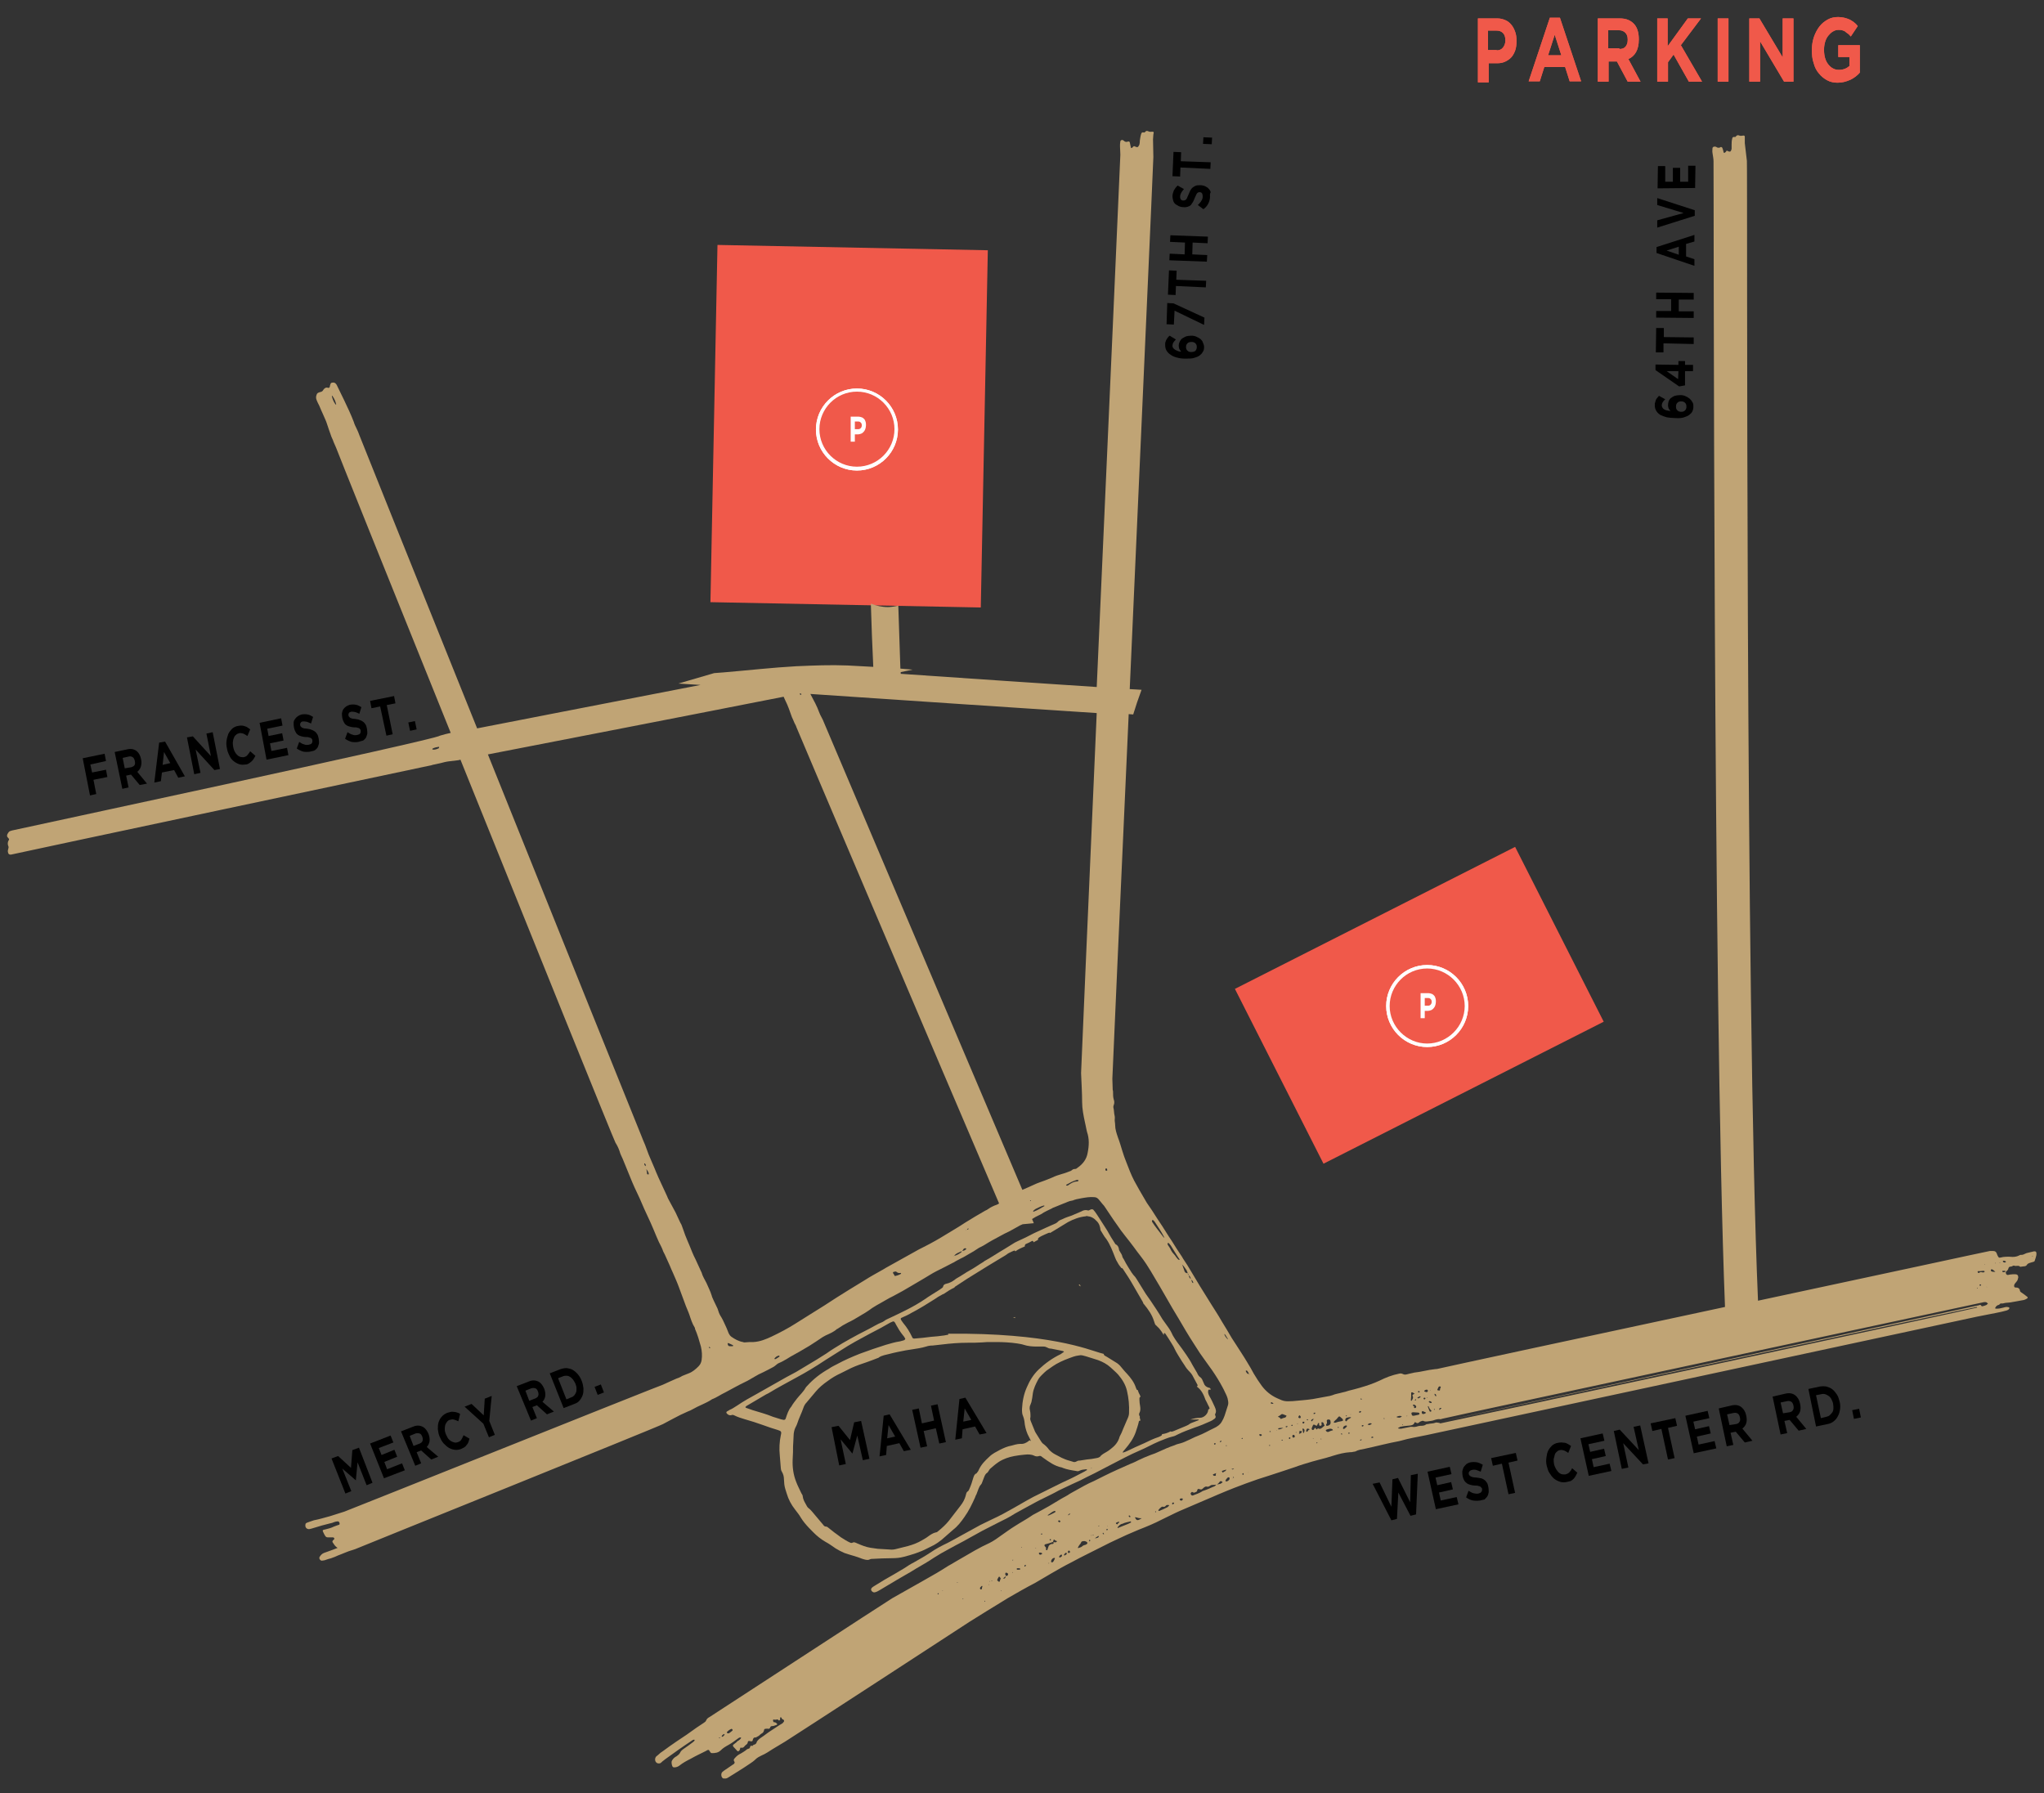 <?xml version="1.0" encoding="utf-8"?>
<!-- Generator: Adobe Illustrator 19.0.0, SVG Export Plug-In . SVG Version: 6.00 Build 0)  -->
<svg version="1.1" id="Layer_1" xmlns="http://www.w3.org/2000/svg" xmlns:xlink="http://www.w3.org/1999/xlink" x="0px" y="0px"
	 viewBox="0 0 588.2 516" style="enable-background:new 0 0 588.2 516;" xml:space="preserve">
<rect x="0" y="0" width="588.2" height="516" fill="#333333" stroke="none"/>
<style type="text/css">
	.st0{fill:#F0594A;}
	.st1{fill:#C0A475;}
	.st2{fill:#FFFFFF;}
</style>
<g id="XMLID_1_">
	<g id="XMLID_235_">
		<path id="XMLID_396_" d="M346.5,99.9c0,0.6-0.1,1-0.4,1.4c-0.2,0.4-0.5,0.7-0.9,1c-0.4,0.3-0.9,0.5-1.6,0.7
			c-0.6,0.2-1.5,0.2-2.6,0.2l0,0c-0.8,0-1.6-0.1-2.3-0.3c-0.7-0.2-1.3-0.4-1.8-0.8c-0.5-0.3-0.9-0.7-1.2-1.2c-0.3-0.5-0.4-1-0.4-1.7
			c0-0.3,0-0.6,0.1-0.8c0.1-0.2,0.1-0.5,0.3-0.7c0.1-0.2,0.2-0.4,0.4-0.6s0.3-0.4,0.5-0.5l1.8,1.1c-0.1,0.1-0.3,0.3-0.4,0.4
			c-0.1,0.1-0.2,0.3-0.3,0.4c-0.1,0.1-0.1,0.3-0.2,0.4c0,0.2-0.1,0.3-0.1,0.5c0,0.3,0,0.5,0.2,0.7c0.1,0.2,0.3,0.4,0.5,0.5
			c0.2,0.1,0.5,0.3,0.8,0.4c0.3,0.1,0.6,0.2,1,0.2c-0.2-0.2-0.3-0.5-0.5-0.7c-0.1-0.3-0.2-0.6-0.2-1c0-0.4,0.1-0.8,0.3-1.2
			c0.2-0.4,0.4-0.7,0.7-0.9s0.7-0.4,1.1-0.6c0.4-0.1,0.9-0.2,1.5-0.2l0,0c0.6,0,1.1,0.1,1.5,0.3c0.5,0.2,0.8,0.4,1.2,0.7
			c0.3,0.3,0.6,0.6,0.7,1.1C346.4,99.1,346.5,99.5,346.5,99.9z M344.4,99.9c0-0.5-0.1-0.8-0.4-1.1c-0.3-0.3-0.7-0.4-1.1-0.4l0,0
			c-0.5,0-0.8,0.1-1.1,0.3c-0.3,0.3-0.5,0.6-0.5,1.1c0,0.5,0.1,0.8,0.4,1.1c0.3,0.3,0.6,0.4,1.1,0.4l0,0c0.5,0,0.8-0.1,1.2-0.3
			C344.2,100.7,344.4,100.4,344.4,99.9z"/>
		<path id="XMLID_399_" d="M338,89.4l-0.2,4l-2.1-0.1l0.2-6.1l1.8,0.1l8.9,4.1l-0.1,2.1L338,89.4z"/>
		<path id="XMLID_401_" d="M338.4,82.3l-0.1,2.6l-2.2-0.1l0.3-7l2.2,0.1l-0.1,2.6l8.6,0.3l-0.1,1.9L338.4,82.3z"/>
		<path id="XMLID_403_" d="M336.5,74.9l0.1-1.9l4.3,0.2l0.1-3.4l-4.3-0.2l0.1-1.9l10.8,0.4l-0.1,1.9l-4.3-0.2l-0.1,3.4l4.3,0.2
			l-0.1,1.9L336.5,74.9z"/>
		<path id="XMLID_405_" d="M348.2,56.7c0,0.6-0.2,1.3-0.5,1.9c-0.3,0.6-0.8,1.2-1.4,1.6l-1.6-1.2c0.4-0.4,0.8-0.8,1-1.2
			c0.3-0.4,0.4-0.8,0.4-1.3c0-0.4-0.1-0.7-0.2-0.9c-0.2-0.2-0.4-0.3-0.7-0.3l0,0c-0.2,0-0.3,0-0.4,0.1c-0.1,0-0.2,0.1-0.3,0.2
			c-0.1,0.1-0.2,0.3-0.3,0.5c-0.1,0.2-0.2,0.5-0.4,0.9c-0.2,0.4-0.3,0.8-0.5,1.1c-0.2,0.3-0.4,0.6-0.6,0.9c-0.2,0.2-0.6,0.4-0.9,0.5
			c-0.4,0.1-0.8,0.2-1.3,0.1l0,0c-0.5,0-0.9-0.1-1.3-0.3c-0.4-0.2-0.7-0.4-1-0.6c-0.3-0.3-0.5-0.6-0.6-1c-0.1-0.4-0.2-0.8-0.2-1.2
			c0-0.6,0.2-1.2,0.4-1.7c0.3-0.5,0.6-1,1.1-1.4l1.8,1c-0.3,0.4-0.6,0.7-0.8,1.1c-0.2,0.4-0.3,0.7-0.3,1.1c0,0.4,0.1,0.6,0.2,0.8
			c0.2,0.2,0.4,0.3,0.7,0.3l0,0c0.2,0,0.3,0,0.5-0.1c0.1,0,0.3-0.1,0.4-0.3c0.1-0.1,0.2-0.3,0.3-0.6c0.1-0.2,0.2-0.5,0.4-0.9
			c0.2-0.4,0.3-0.8,0.5-1.1c0.2-0.3,0.4-0.6,0.7-0.8s0.6-0.4,0.9-0.5c0.3-0.1,0.8-0.1,1.2-0.1l0,0c0.5,0,1,0.1,1.4,0.3
			c0.4,0.2,0.8,0.4,1,0.7c0.3,0.3,0.5,0.6,0.6,1C348.1,55.8,348.2,56.2,348.2,56.7z"/>
		<path id="XMLID_407_" d="M339.7,48.2l-0.1,2.6l-2.2-0.1l0.3-7l2.2,0.1l-0.1,2.6l8.6,0.3l-0.1,1.9L339.7,48.2z"/>
		<path id="XMLID_409_" d="M346.2,41.4l0.1-1.9l2.5,0.1l-0.1,1.9L346.2,41.4z"/>
	</g>
	<g id="XMLID_234_">
		<path id="XMLID_379_" class="st0" d="M425.1,5.3h5.8c0.9,0,1.6,0.2,2.3,0.5s1.2,0.7,1.7,1.3c0.5,0.6,0.8,1.2,1.1,2
			c0.3,0.8,0.4,1.6,0.4,2.6v0.1c0,1.1-0.1,2-0.4,2.8c-0.3,0.8-0.7,1.5-1.2,2s-1.1,0.9-1.8,1.2c-0.7,0.3-1.4,0.4-2.2,0.4h-2.4v5.5
			h-3.1V5.3z M430.7,14.5c0.8,0,1.4-0.3,1.8-0.8c0.4-0.5,0.7-1.2,0.7-2v-0.1c0-0.9-0.2-1.6-0.7-2.1c-0.5-0.5-1.1-0.7-1.9-0.7h-2.4
			v5.6H430.7z"/>
		<path id="XMLID_382_" class="st0" d="M446,5.1h2.9l6.1,18.3h-3.3l-1.3-4.1h-6l-1.3,4.1h-3.2L446,5.1z M449.3,15.9l-1.9-5.9
			l-1.9,5.9H449.3z"/>
		<path id="XMLID_385_" class="st0" d="M459.7,5.3h6.5c1.8,0,3.2,0.6,4.2,1.8c0.8,1,1.2,2.4,1.2,4.2v0.1c0,1.5-0.3,2.7-0.8,3.6
			s-1.3,1.6-2.2,2l3.5,6.5h-3.7l-3.1-5.8h0h-2.4v5.8h-3.1V5.3z M466,14.1c0.8,0,1.4-0.2,1.8-0.7s0.6-1.1,0.6-1.9v-0.1
			c0-0.9-0.2-1.5-0.7-2c-0.4-0.4-1-0.7-1.8-0.7h-3.1v5.2H466z"/>
		<path id="XMLID_388_" class="st0" d="M476.8,5.3h3.1v8l5.8-8h3.8l-5.8,7.7l6.1,10.5H486l-4.4-7.8l-1.6,2.2v5.6h-3.1V5.3z"/>
		<path id="XMLID_390_" class="st0" d="M494.3,5.3h3.1v18.2h-3.1V5.3z"/>
		<path id="XMLID_392_" class="st0" d="M503.4,5.3h2.9l6.7,11.2V5.3h3.1v18.2h-2.7l-6.9-11.6v11.6h-3.1V5.3z"/>
		<path id="XMLID_394_" class="st0" d="M528.8,23.8c-1.1,0-2.1-0.2-3-0.7s-1.7-1.1-2.4-2c-0.7-0.8-1.2-1.8-1.5-3
			c-0.4-1.1-0.5-2.4-0.5-3.7v-0.1c0-1.3,0.2-2.5,0.6-3.7c0.4-1.1,0.9-2.1,1.6-3s1.5-1.5,2.4-2c0.9-0.5,1.9-0.7,3-0.7
			c0.6,0,1.2,0.1,1.7,0.2c0.5,0.1,1,0.3,1.5,0.5c0.4,0.2,0.9,0.5,1.3,0.8s0.8,0.7,1.1,1.1l-2,3c-0.3-0.3-0.5-0.6-0.8-0.8
			c-0.3-0.2-0.6-0.4-0.8-0.6s-0.6-0.3-0.9-0.4c-0.3-0.1-0.7-0.1-1.1-0.1c-0.6,0-1.1,0.2-1.6,0.5c-0.5,0.3-0.9,0.7-1.3,1.2
			c-0.4,0.5-0.7,1.1-0.9,1.8c-0.2,0.7-0.3,1.4-0.3,2.2v0.1c0,0.8,0.1,1.6,0.3,2.3c0.2,0.7,0.5,1.3,0.9,1.8c0.4,0.5,0.8,0.9,1.4,1.2
			c0.5,0.3,1.1,0.4,1.7,0.4c1.2,0,2.2-0.4,3-1.1v-2.6h-3.2V13h6.2v7.9c-0.7,0.8-1.6,1.5-2.6,2C531.3,23.5,530.1,23.8,528.8,23.8z"/>
	</g>
	<g id="XMLID_2_">
		<g id="XMLID_233_">
			<path id="XMLID_350_" d="M395,427l2-0.4l3.4,7l0.3-7.9l1.6-0.4l3.5,7l0.2-7.8l2-0.4l-0.5,11.7l-1.6,0.4l-3.5-6.7l-0.4,7.6
				l-1.6,0.4L395,427z"/>
			<path id="XMLID_352_" d="M410.8,423.5l6.4-1.4l0.5,2.1l-4.6,1l0.5,2.2l4-0.9l0.5,2.1l-4,0.9l0.5,2.3l4.6-1l0.5,2.1l-6.5,1.4
				L410.8,423.5z"/>
			<path id="XMLID_354_" d="M425.9,431.8c-0.7,0.1-1.3,0.1-2,0c-0.7-0.1-1.4-0.5-2-0.9l0.7-1.9c0.5,0.3,1,0.6,1.4,0.7
				c0.5,0.1,0.9,0.2,1.4,0.1c0.4-0.1,0.7-0.2,0.9-0.5c0.2-0.2,0.2-0.5,0.2-0.8l0,0c0-0.2-0.1-0.3-0.2-0.4c-0.1-0.1-0.2-0.2-0.3-0.3
				s-0.3-0.1-0.6-0.2c-0.2-0.1-0.6-0.1-0.9-0.1c-0.5,0-0.9-0.1-1.3-0.2c-0.4-0.1-0.7-0.2-1-0.4c-0.3-0.2-0.6-0.5-0.8-0.8
				c-0.2-0.3-0.4-0.8-0.5-1.3l0,0c-0.1-0.5-0.1-1-0.1-1.4c0.1-0.4,0.2-0.8,0.4-1.2c0.2-0.3,0.5-0.6,0.8-0.9c0.3-0.2,0.7-0.4,1.2-0.5
				c0.6-0.1,1.2-0.1,1.8,0c0.6,0.1,1.1,0.4,1.7,0.7l-0.6,2c-0.5-0.2-0.9-0.4-1.3-0.5c-0.4-0.1-0.8-0.1-1.2,0
				c-0.4,0.1-0.6,0.2-0.8,0.5s-0.2,0.5-0.1,0.7l0,0c0,0.2,0.1,0.3,0.2,0.4c0.1,0.1,0.2,0.2,0.4,0.3c0.2,0.1,0.4,0.1,0.6,0.2
				c0.3,0,0.6,0.1,1,0.1c0.5,0.1,0.9,0.1,1.3,0.2c0.4,0.1,0.7,0.3,1,0.5s0.5,0.5,0.7,0.8c0.2,0.3,0.3,0.7,0.4,1.2l0,0
				c0.1,0.5,0.1,1,0.1,1.5c-0.1,0.5-0.2,0.9-0.4,1.2c-0.2,0.3-0.5,0.6-0.8,0.9C426.8,431.6,426.4,431.7,425.9,431.8z"/>
			<path id="XMLID_356_" d="M432.2,421.2l-2.6,0.6l-0.5-2.2l7.1-1.5l0.5,2.2l-2.6,0.6l1.9,8.7l-1.9,0.4L432.2,421.2z"/>
			<path id="XMLID_358_" d="M450.7,426.5c-0.6,0.1-1.2,0.1-1.8-0.1c-0.6-0.2-1.2-0.5-1.7-0.9c-0.5-0.4-0.9-1-1.3-1.6
				c-0.4-0.6-0.6-1.3-0.8-2.1l0,0c-0.2-0.8-0.2-1.5-0.1-2.3c0.1-0.7,0.2-1.4,0.5-2c0.3-0.6,0.7-1.1,1.1-1.5c0.5-0.4,1.1-0.7,1.7-0.8
				c0.4-0.1,0.8-0.1,1.1-0.1c0.3,0,0.7,0.1,1,0.1c0.3,0.1,0.6,0.2,0.9,0.4c0.3,0.2,0.5,0.3,0.8,0.5l-0.8,2c-0.4-0.3-0.8-0.5-1.2-0.7
				c-0.4-0.1-0.8-0.2-1.2-0.1c-0.4,0.1-0.7,0.2-0.9,0.5c-0.3,0.2-0.5,0.5-0.6,0.9s-0.2,0.8-0.3,1.2c0,0.4,0,0.9,0.1,1.4l0,0
				c0.1,0.5,0.3,0.9,0.5,1.3c0.2,0.4,0.5,0.7,0.7,1c0.3,0.3,0.6,0.5,0.9,0.6c0.3,0.1,0.7,0.1,1.1,0.1c0.5-0.1,0.9-0.3,1.2-0.6
				c0.3-0.3,0.6-0.7,0.8-1.2l1.5,1.3c-0.2,0.3-0.3,0.7-0.5,1c-0.2,0.3-0.4,0.6-0.6,0.8c-0.2,0.2-0.5,0.4-0.8,0.6
				C451.5,426.3,451.1,426.4,450.7,426.5z"/>
			<path id="XMLID_360_" d="M454.8,413.9l6.4-1.4l0.5,2.1l-4.6,1l0.5,2.2l4-0.9l0.5,2.1l-4,0.9l0.5,2.3l4.6-1l0.5,2.1l-6.5,1.4
				L454.8,413.9z"/>
			<path id="XMLID_362_" d="M464.4,411.8l1.7-0.4l5.5,5.9l-1.5-6.7l1.9-0.4l2.4,10.9l-1.6,0.3l-5.7-6.1l1.5,7l-1.9,0.4L464.4,411.8z
				"/>
			<path id="XMLID_364_" d="M478.1,411.2l-2.6,0.6l-0.5-2.2l7.1-1.5l0.5,2.2l-2.6,0.6l1.9,8.7l-1.9,0.4L478.1,411.2z"/>
			<path id="XMLID_366_" d="M485,407.4l6.4-1.4l0.5,2.1l-4.6,1l0.5,2.2l4-0.9l0.5,2.1l-4,0.9l0.5,2.3l4.6-1l0.5,2.1l-6.5,1.4
				L485,407.4z"/>
			<path id="XMLID_368_" d="M494.6,405.3l3.9-0.9c1.1-0.2,2,0,2.7,0.6c0.6,0.5,1.1,1.3,1.3,2.3l0,0c0.2,0.9,0.2,1.6,0,2.3
				c-0.2,0.6-0.6,1.1-1.1,1.5l2.9,3.5l-2.2,0.5l-2.6-3.1l0,0l-1.5,0.3l0.8,3.5l-1.9,0.4L494.6,405.3z M499.6,409.8
				c0.5-0.1,0.8-0.3,1-0.7c0.2-0.3,0.2-0.7,0.1-1.2l0,0c-0.1-0.5-0.3-0.9-0.6-1.1c-0.3-0.2-0.7-0.3-1.2-0.2L497,407l0.7,3.1
				L499.6,409.8z"/>
			<path id="XMLID_371_" d="M510.1,401.9l3.9-0.9c1.1-0.2,2,0,2.7,0.6c0.6,0.5,1.1,1.3,1.3,2.3l0,0c0.2,0.9,0.2,1.6,0,2.3
				c-0.2,0.6-0.6,1.1-1.1,1.5l2.9,3.5l-2.2,0.5l-2.6-3.1l0,0l-1.5,0.3l0.8,3.5l-1.9,0.4L510.1,401.9z M515,406.4
				c0.5-0.1,0.8-0.3,1-0.7c0.2-0.3,0.2-0.7,0.1-1.2l0,0c-0.1-0.5-0.3-0.9-0.6-1.1c-0.3-0.2-0.7-0.3-1.2-0.2l-1.9,0.4l0.7,3.1
				L515,406.4z"/>
			<path id="XMLID_374_" d="M520.4,399.7l3.3-0.7c0.7-0.1,1.3-0.1,1.9,0c0.6,0.2,1.2,0.4,1.7,0.8c0.5,0.4,0.9,0.9,1.3,1.5
				c0.4,0.6,0.6,1.3,0.8,2.1l0,0c0.2,0.8,0.2,1.5,0.1,2.2c-0.1,0.7-0.3,1.4-0.6,1.9c-0.3,0.6-0.7,1.1-1.2,1.5
				c-0.5,0.4-1.1,0.7-1.8,0.8l-3.3,0.7L520.4,399.7z M525.6,407.7c0.4-0.1,0.7-0.2,1-0.5s0.5-0.5,0.7-0.8c0.2-0.3,0.3-0.7,0.3-1.1
				c0-0.4,0-0.9-0.1-1.4l0,0c-0.1-0.5-0.3-0.9-0.5-1.3c-0.2-0.4-0.5-0.7-0.8-0.9c-0.3-0.2-0.6-0.4-1-0.5c-0.4-0.1-0.7-0.1-1.1,0
				l-1.5,0.3l1.4,6.6L525.6,407.7z"/>
			<path id="XMLID_377_" d="M533,405.8l2-0.4l0.5,2.5l-2,0.4L533,405.8z"/>
		</g>
		<g id="XMLID_232_">
			<path id="XMLID_340_" d="M239.3,410.7l2-0.4l3.3,4.1l1.2-5.1l2-0.4l2.4,10.9l-1.9,0.4l-1.6-7.1l-1.4,5.2l0,0l-3.4-4.1l1.5,7.1
				l-1.9,0.4L239.3,410.7z"/>
			<path id="XMLID_342_" d="M254.3,407.4l1.7-0.4l6.1,10.2l-2,0.4l-1.3-2.3l-3.6,0.8l-0.2,2.6l-1.9,0.4L254.3,407.4z M257.6,413.4
				l-1.9-3.3l-0.4,3.8L257.6,413.4z"/>
			<path id="XMLID_345_" d="M262.5,405.7l1.9-0.4l0.9,4.3l3.5-0.8l-0.9-4.3l1.9-0.4l2.4,10.9l-1.9,0.4l-1-4.4l-3.5,0.8l1,4.4
				l-1.9,0.4L262.5,405.7z"/>
			<path id="XMLID_347_" d="M276.1,402.6l1.7-0.4l6.1,10.2l-2,0.4l-1.3-2.3l-3.6,0.8l-0.2,2.6l-1.9,0.4L276.1,402.6z M279.5,408.6
				l-1.9-3.3l-0.4,3.8L279.5,408.6z"/>
		</g>
		<g id="XMLID_231_">
			<path id="XMLID_323_" d="M487.3,117c0,0.6-0.1,1-0.3,1.4s-0.5,0.7-0.9,1c-0.4,0.3-0.9,0.5-1.5,0.7s-1.5,0.3-2.6,0.2h0
				c-0.8,0-1.6-0.1-2.3-0.2c-0.7-0.2-1.3-0.4-1.9-0.7c-0.5-0.3-0.9-0.7-1.2-1.2c-0.3-0.5-0.4-1-0.4-1.6c0-0.3,0-0.6,0.1-0.8
				c0.1-0.2,0.1-0.5,0.2-0.7c0.1-0.2,0.2-0.4,0.4-0.6s0.3-0.4,0.5-0.6l1.8,1c-0.1,0.1-0.3,0.3-0.4,0.4c-0.1,0.1-0.2,0.3-0.3,0.4
				c-0.1,0.1-0.1,0.3-0.2,0.4c0,0.2-0.1,0.3-0.1,0.5c0,0.3,0.1,0.5,0.2,0.7c0.1,0.2,0.3,0.4,0.5,0.5c0.2,0.1,0.5,0.3,0.8,0.3
				c0.3,0.1,0.6,0.1,1,0.2c-0.2-0.2-0.3-0.5-0.5-0.7c-0.1-0.3-0.2-0.6-0.2-1c0-0.4,0.1-0.8,0.2-1.2c0.2-0.4,0.4-0.7,0.7-0.9
				s0.7-0.5,1.1-0.6c0.4-0.1,0.9-0.2,1.5-0.2h0c0.6,0,1.1,0.1,1.5,0.3c0.5,0.2,0.8,0.4,1.2,0.7c0.3,0.3,0.6,0.6,0.8,1
				C487.3,116.1,487.3,116.5,487.3,117z M485.3,117c0-0.5-0.1-0.8-0.4-1.1c-0.3-0.3-0.7-0.4-1.1-0.4h0c-0.5,0-0.8,0.1-1.1,0.4
				c-0.3,0.3-0.4,0.6-0.4,1.1c0,0.5,0.1,0.8,0.4,1.1c0.3,0.3,0.7,0.4,1.1,0.4h0c0.5,0,0.8-0.1,1.1-0.4S485.3,117.5,485.3,117z"/>
			<path id="XMLID_326_" d="M484.9,106.8l0,4.1l-1.7,0.3l-6.8-4.7l0-1.6l6.6,0.1l0-1.1l1.9,0l0,1.1l2.3,0l0,1.8L484.9,106.8z
				 M483,106.8l-3.4,0l3.3,2.3L483,106.8z"/>
			<path id="XMLID_329_" d="M478.7,98.8l0,2.6l-2.2,0l0.1-7l2.2,0l0,2.6l8.6,0.1l0,1.9L478.7,98.8z"/>
			<path id="XMLID_331_" d="M476.6,91.4l0-1.9l4.3,0l0-3.4l-4.3,0l0-1.9l10.8,0.1l0,1.9l-4.3,0l0,3.4l4.3,0l0,1.9L476.6,91.4z"/>
			<path id="XMLID_333_" d="M476.7,72.8l0-1.7l10.9-3.5l0,1.9l-2.4,0.7l0,3.6l2.4,0.8l0,1.9L476.7,72.8z M483.1,71l-3.5,1.1l3.5,1.2
				L483.1,71z"/>
			<path id="XMLID_336_" d="M476.9,65.5l0-2.1l7.6-2.1l-7.6-2.3l0-2l10.8,3.5l0,1.6L476.9,65.5z"/>
			<path id="XMLID_338_" d="M477,54.2l0.1-6.4l2.1,0l0,4.5l2.2,0l0-4l2.1,0l0,4l2.3,0l0-4.6l2.1,0l-0.1,6.4L477,54.2z"/>
		</g>
		<g id="XMLID_230_">
			
				<rect id="XMLID_733_" x="380.1" y="244.1" transform="matrix(0.452 0.892 -0.892 0.452 481.937 -205.674)" class="st0" width="56.4" height="90.4"/>
		</g>
		<g id="XMLID_229_">
			
				<rect id="XMLID_731_" x="205.4" y="71.4" transform="matrix(-1 -1.969172e-02 1.969172e-02 -1 486.235 250.261)" class="st0" width="77.8" height="102.8"/>
		</g>
		<g id="XMLID_14_">
			<g id="XMLID_25_">
				<path id="XMLID_526_" class="st1" d="M586,360.5c0-0.2-0.2-0.4-0.4-0.4c-0.1,0-0.2,0-0.3,0c-0.7,0.2-1.4,0.3-2.1,0.5
					c-0.6,0.2-1,0.6-1.7,0.5c-0.1,0-0.3,0.1-0.5,0.2c-0.6,0.3-1.2,0.4-1.9,0.4c-1.2-0.1-2.4-0.1-3.5,0.2c-0.3,0.1-0.5-0.1-0.6-0.3
					c-0.2-0.3-0.3-0.6-0.4-0.9c-0.2-0.5-0.5-0.7-1-0.7c-0.3,0-0.7,0-1,0c-0.7,0.1-32,6.9-66.7,14.3c-3.7-85.6-3-326.6-3.2-328
					c-0.2-1.7-0.4-3.4-0.6-5.1c0-0.5,0-0.9,0-1.4c0-0.2,0-0.3,0-0.5c0-0.2-0.2-0.3-0.3-0.3c-0.4,0-0.8,0.2-1.3,0
					c-0.4-0.2-0.7-0.1-1,0.3c-0.1,0.2-0.3,0.1-0.5,0.1c-0.3,0-0.5,0.2-0.5,0.4c-0.2,0.7-0.2,1.3-0.2,2c0,0.3,0,0.7,0,1
					c0,0.2-0.1,0.4-0.2,0.6c-0.1,0.2-0.3,0.3-0.5,0.2c-0.2,0-0.3-0.1-0.5-0.2c-0.2-0.1-0.3,0-0.4,0.2c0,0,0,0.1-0.1,0.1
					c0,0,0,0.1-0.1,0.1c-0.1,0.1-0.2,0.2-0.3,0.2c-0.1,0-0.2-0.1-0.2-0.2c-0.1-0.4-0.2-0.9-0.4-1.3c0-0.1-0.2-0.1-0.3-0.2
					c0,0-0.1,0-0.1,0c-0.4,0.3-0.9,0.3-1.3,0c-0.1-0.1-0.2-0.1-0.4-0.1c-0.3-0.1-0.7,0.2-0.7,0.4c0,0.5-0.1,0.9,0,1.4
					c0.1,0.8,0.3,1.6,0.3,2.4c0.1,1.1-0.2,240.6,3.3,329.7c-40.2,8.6-81.5,17.5-82.2,17.7c-0.4,0.1-0.8,0.2-1.3,0.2
					c-2,0.2-4,0.8-6,1c-0.1,0-0.2,0.1-0.4,0.1c-0.6,0.1-1.2,0.3-1.7,0.4c-0.4,0.1-0.7,0.1-1.1-0.1c-0.4-0.2-0.7-0.2-1.1-0.1
					c-2,0.4-3.8,1.1-5.6,2c-0.9,0.4-1.8,0.8-2.7,1.1c-2,0.7-4.1,1.3-6.2,1.8c-0.6,0.2-1.2,0.4-1.8,0.5c-1,0.3-2,0.4-2.9,0.8
					c-0.2,0.1-0.5,0.1-0.7,0.2c-1.6,0.3-3.3,0.6-4.9,0.9c-1.9,0.3-3.9,0.4-5.8,0.6c-2.1,0.1-2.5,0.1-4.4-0.8c-1.8-0.8-3.3-2-4.5-3.6
					c-0.8-1.1-1.6-2.3-2.3-3.5c-0.6-1.1-1.2-2.2-1.9-3.3c-1-1.7-2.1-3.3-3.1-4.9c-0.4-0.7-0.9-1.3-1.3-2c-1-1.7-2-3.4-3-5
					c-0.9-1.6-1.9-3.1-2.9-4.7c-1.1-1.8-2.2-3.5-3.3-5.3c-1.2-2-2.4-4-3.6-6c-0.5-0.8-1.1-1.6-1.6-2.5c-1-1.5-2-3-2.9-4.5
					c-0.3-0.4-0.5-0.8-0.8-1.2c-0.6-1-1.3-2-1.9-3c-1-1.5-2-3-3-4.6c-0.5-0.7-1-1.5-1.5-2.2c-0.7-1.2-1.4-2.4-2.1-3.6
					c-0.5-0.9-1-1.8-1.5-2.7c-0.9-1.7-1.6-3.6-2.3-5.4c-0.4-1-0.8-2.1-1.1-3.1c-0.4-1.3-0.8-2.7-1.3-4c-0.4-1.2-0.8-2.3-0.8-3.6
					c0-0.6-0.2-1.2-0.1-1.8c0.1-0.6-0.2-1.2-0.2-1.8c0-0.3-0.1-0.6-0.1-0.9c-0.1-0.4-0.2-0.8,0-1.2c0.2-0.5,0.2-1.1,0-1.6
					c-0.2-0.7-0.2-1.3-0.2-2c0-0.3,0-0.5-0.1-0.8c0-1.1-0.1-2.1-0.1-3.2c0-0.9,2.2-49.5,4.7-104.9c0.5,0,0.9,0.1,1.3,0.1
					c0.7-2.3,1.5-4.7,2.4-7.1c-1.1-0.1-2.2-0.1-3.4-0.2c3.2-71.9,6.8-152,6.8-153.1c0-1.7-0.1-3.4-0.1-5.1c0-0.5,0.1-0.9,0.1-1.4
					c0-0.2,0.1-0.3,0.1-0.5c0-0.2-0.1-0.3-0.3-0.3c-0.4,0-0.9,0.1-1.2-0.1c-0.4-0.2-0.7-0.2-1,0.2c-0.1,0.2-0.3,0.1-0.5,0.1
					c-0.3-0.1-0.5,0.1-0.6,0.4c-0.2,0.6-0.3,1.3-0.4,2c0,0.3,0,0.7-0.1,1c0,0.2-0.2,0.4-0.3,0.6c-0.1,0.2-0.3,0.3-0.6,0.2
					c-0.2-0.1-0.3-0.1-0.5-0.2c-0.2-0.1-0.3,0-0.4,0.1c0,0-0.1,0.1-0.1,0.1c0,0,0,0.1-0.1,0.1c-0.1,0.1-0.2,0.2-0.3,0.2
					c-0.1,0-0.2-0.1-0.2-0.3c-0.1-0.5-0.2-0.9-0.3-1.4c0-0.1-0.2-0.1-0.3-0.2c0,0-0.1,0-0.1,0c-0.5,0.2-0.9,0.2-1.3-0.2
					c-0.1-0.1-0.2-0.1-0.3-0.2c-0.3-0.1-0.7,0.1-0.7,0.4c-0.1,0.5-0.1,0.9-0.1,1.4c0,0.8,0.1,1.6,0.1,2.4c0,0.9-3.6,81.3-6.8,153.2
					c-15.4-1-36-2.4-56.4-3.8c0-0.2,0-0.3,0-0.5c1.2-0.2,2.3-0.5,3.4-0.7c-1.2-0.1-2.3-0.2-3.5-0.3c-0.2-5.8-0.4-11.9-0.6-18.1
					c-1,0.2-2,0.4-3,0.4c-1.7,0-3.4-0.4-4.9-1c0.2,6.2,0.4,12.3,0.7,18.2c-2.5-0.1-4.9-0.3-7.4-0.4c-4.9-0.2-9.7,0-14.3,0.2
					c0,0-0.1,0-0.1,0c0,0-0.1,0-0.1,0c-7.2,0.4-14.1,1.2-21.3,1.8c-0.9,0.1-1.8,0.1-2.6,0.2c-3.5,1-6.9,2-10.3,3
					c2,0.1,4.1,0.3,6.4,0.4c-29,5.6-56,10.9-64.3,12.5c-17.7-44-33.7-83.8-33.9-84.4c-0.2-0.6-0.5-1.3-0.8-1.9
					c-0.3-0.6-0.6-1.2-0.8-1.9c-0.8-2.1-1.8-4.2-2.8-6.3c-0.6-1.3-1.3-2.6-1.9-3.9c-0.1-0.2-0.2-0.5-0.4-0.7c-0.2-0.3-0.6-0.5-1-0.4
					c-0.3,0-0.5,0.1-0.6,0.4c-0.1,0.3-0.2,0.6-0.2,0.8c-0.1,0.2-0.2,0.4-0.5,0.3c-0.6-0.2-1,0.1-1.3,0.5c-0.1,0.1-0.1,0.2-0.2,0.3
					c-0.1,0.2-0.4,0.3-0.6,0.4c-0.1,0-0.3,0-0.4,0.1c-0.4,0.1-0.7,0.3-0.8,0.7c-0.2,0.5-0.2,1,0,1.5c0.1,0.2,0.2,0.5,0.3,0.7
					c0.2,0.3,0.3,0.7,0.5,1c0.3,0.8,0.7,1.6,1,2.3c0.4,1,0.9,1.9,1.2,2.9c0.4,1.1,0.7,2.2,1.1,3.2c0.2,0.7,0.6,1.3,0.8,2
					c0.2,0.5,0.5,1.1,0.7,1.6c0.1,0.4,15.6,39,33,82.1c-1,0.2-2.1,0.5-3.1,0.8C125.8,212.8,4.5,238.7,3.4,239
					c-0.2,0.1-0.4,0.1-0.6,0.2c-0.3,0.2-0.5,0.5-0.7,0.9c-0.1,0.3-0.1,0.5,0,0.7c0.1,0.2,0.3,0.3,0.4,0.5c0.1,0.1,0.2,0.3,0,0.5
					c-0.3,0.5-0.3,1-0.2,1.4c0,0.1,0.1,0.2,0.1,0.3c0.1,0.2,0.1,0.4,0,0.7c0,0.1-0.1,0.3-0.1,0.4c-0.1,0.4,0,0.7,0.1,1
					c0.2,0.3,0.5,0.4,0.9,0.3c0.2-0.1,120.7-25.7,120.9-25.7c0.3-0.1,0.6-0.2,0.8-0.2c0.6-0.1,1.2-0.3,1.8-0.4
					c0.8-0.2,1.5-0.4,2.3-0.5c0.8-0.1,1.6-0.2,2.5-0.3c0.3,0,0.6-0.1,0.9-0.2c21.3,52.9,44.3,109.8,44.6,110.2
					c0.5,0.8,0.9,1.6,1.2,2.5c0.2,0.8,0.6,1.5,0.9,2.2c0.9,2.2,1.8,4.4,2.7,6.6c0.2,0.5,0.5,1.1,0.7,1.6c0.5,1.1,1,2.1,1.5,3.2
					c0.4,1,0.9,2,1.3,3c0.6,1.3,1.2,2.6,1.8,3.9c0.6,1.3,1.1,2.6,1.7,4c0.2,0.5,0.5,1.1,0.7,1.6c0.4,0.8,0.8,1.5,1.1,2.3
					c0.1,0.4,0.4,0.9,0.6,1.3c0.5,1,0.9,2.1,1.4,3.1c0.3,0.8,0.7,1.6,1,2.3c0.6,1.4,1.2,2.7,1.7,4.1c0.7,1.8,1.3,3.6,2,5.4
					c0.3,0.8,0.7,1.6,1,2.5c0.4,1.2,0.8,2.5,1.5,3.6c0.1,0.1,0.1,0.2,0.1,0.4c0.7,1.6,1.2,3.3,1.7,5.1c0.3,1.3,0.4,2.6,0.2,3.9
					c-0.1,0.7-0.4,1.3-0.9,1.8c-0.8,0.8-1.7,1.6-2.8,2c-0.5,0.2-1,0.4-1.5,0.6c-0.3,0.1-0.5,0.2-0.8,0.4c-0.4,0.2-0.8,0.4-1.2,0.5
					c-0.6,0.3-1.2,0.5-1.8,0.8c-0.7,0.3-1.5,0.7-2.2,1c-1.2,0.5-2.4,0.9-3.6,1.4c-1.4,0.5-86.6,34.6-88,35.1
					c-1.4,0.4-2.7,0.9-4.1,1.3c-1.5,0.4-3.1,0.9-4.7,1.2c-0.7,0.2-1.4,0.5-2,0.7c-0.2,0.1-0.4,0.2-0.4,0.5c-0.2,0.9,0.5,1.5,1.3,1.3
					c0.1,0,0.2-0.1,0.4-0.1c1-0.3,2-0.6,3-0.9c0.8-0.2,1.6-0.4,2.3-0.6c0.5-0.1,0.9-0.2,1.3-0.4c0.3-0.1,0.7-0.2,1-0.2
					c0.2,0,0.5,0.2,0.5,0.5c0.1,0.2,0,0.5-0.2,0.5c-0.5,0.2-1,0.3-1.4,0.5c-0.8,0.4-1.6,0.6-2.4,0.8c-1,0.2-1,0.2-0.5,1.2
					c0.1,0.2,0.2,0.4,0.4,0.7c0.2,0.3,0.4,0.4,0.7,0.4c0.5,0,0.9,0,1.4,0c0.3,0,0.4,0.1,0.5,0.3c0.1,0.2-0.1,0.3-0.2,0.4
					c-0.1,0.1-0.1,0.1-0.2,0.2c-0.1,0.1-0.2,0.3-0.1,0.5c0.3,0.4,0.5,0.8,0.8,1.1c0.2,0.2,0.4,0.4,0.6,0.5c0,0.1,0,0.1-0.1,0.1
					c-0.4,0.2-0.9,0.3-1.3,0.5c-0.8,0.3-1.7,0.6-2.5,0.9c-0.5,0.2-0.9,0.6-1.2,1.1c-0.1,0.1-0.1,0.2-0.1,0.4c0,0.3,0.4,0.8,0.8,0.7
					c0.3,0,0.5-0.1,0.7-0.1c0.4-0.1,0.8-0.3,1.2-0.4c0.6-0.1,1.2-0.4,1.8-0.6c0.3-0.1,0.6-0.3,0.9-0.4c1.4-0.5,2.8-1.2,4.3-1.6
					c0.2-0.1,0.4-0.1,0.6-0.2c1.6-0.7,87-35.1,88.6-36c1-0.5,2-1.1,3-1.6c1.3-0.7,2.7-1.4,4.1-2c0.5-0.2,1-0.4,1.5-0.7
					c1.7-1,3.6-1.6,5.3-2.7c0,0,0.1,0,0.1-0.1c1.4-0.5,2.6-1.4,3.9-2c1.9-1,3.8-2.1,5.7-3c0.9-0.4,1.8-1,2.7-1.5
					c0.8-0.5,1.6-0.9,2.5-1.3c1-0.5,2-1,2.9-1.5c0.4-0.2,0.8-0.6,1.2-0.9c0.4-0.3,0.9-0.4,1.4-0.7c0.8-0.4,1.6-0.9,2.4-1.4
					c1.8-1,3.6-2,5.4-3.1c1.3-0.8,2.6-1.7,3.8-2.5c0.3-0.2,0.6-0.3,0.9-0.5c1.1-0.5,2.3-1,3.2-1.8c0.1-0.1,0.1-0.1,0.2-0.1
					c1-0.7,2-1.3,3-1.8c1.1-0.5,2.1-1.1,3.1-1.7c1.4-0.8,2.7-1.6,3.9-2.5c0.4-0.3,0.9-0.5,1.3-0.8c0.3-0.2,0.6-0.3,0.9-0.5
					c1.3-0.7,2.5-1.5,3.8-2.1c1.9-1,3.7-2,5.5-3.1c1.1-0.7,2.3-1.3,3.4-2c1.2-0.7,2.4-1.5,3.6-2.1c1.6-0.8,3.2-1.6,4.7-2.4
					c0.2-0.1,0.3-0.1,0.4-0.2c0.6-0.4,1.3-0.7,2-1.1c0.7-0.3,1.3-0.7,2-1.1c1.1-0.6,2.1-1.2,3.1-1.9c0.2-0.1,0.4-0.2,0.6-0.3
					c0.4-0.2,0.8-0.4,1.1-0.6c1.4-0.9,2.9-1.7,4.4-2.5c0.4-0.2,0.9-0.5,1.3-0.7c1.6-0.7,3-1.6,4.5-2.4c0.2-0.1,0.5-0.2,0.7-0.3
					c1.1-0.1,2.1-0.2,3.2-0.3c-0.2-0.4-0.3-0.8-0.5-1.2c0.3-0.2,0.7-0.4,1-0.6c0.5-0.3,1.1-0.5,1.6-0.8c1-0.7,2.2-1.2,3.2-1.7
					c0.1-0.1,0.3-0.2,0.4-0.2c0.9-0.4,1.8-0.7,2.7-1.1c0.9-0.3,1.7-0.8,2.6-0.9c0.2,0,0.4-0.1,0.6-0.2c0.2-0.1,0.5-0.1,0.7-0.2
					c0.5-0.1,1-0.2,1.5-0.3c1.2-0.2,2.3-0.4,3.5-0.3c0.7,0,1.1,0.3,1.5,0.8c0.3,0.4,0.6,0.7,0.9,1.1c0.4,0.4,0.7,0.8,1,1.3
					c1.1,1.6,2.1,3.2,3.2,4.7c1.5,2.3,3.3,4.3,4.9,6.5c1.2,1.7,2.5,3.2,3.6,4.9c0.9,1.4,1.7,2.7,2.5,4.1c1.7,2.8,3.3,5.7,5,8.6
					c0.6,1,1.2,2,1.8,3c1.4,2.4,2.8,4.8,4.3,7.1c0.6,0.9,1.2,1.9,1.8,2.8c1.1,1.6,2.3,3.2,3.5,4.9c1.1,1.6,2.1,3.2,3,4.9
					c0.2,0.4,0.5,0.9,0.7,1.4c0.4,0.8,0.8,1.6,0.9,2.5c0.1,0.5,0.1,1-0.1,1.5c-0.3,0.9-0.6,1.9-0.9,2.8c-0.2,0.6-0.5,1.2-0.8,1.7
					c-0.5,0.9-1.4,1.5-2.3,1.9c-1.5,0.7-3,1.6-4.6,2.2c-1.1,0.4-2.1,1-3.1,1.4c-0.8,0.4-1.6,0.7-2.5,0.9c-0.4,0.1-0.7,0.2-1.1,0.4
					c-1.5,0.5-2.9,1.1-4.4,1.8c-0.8,0.4-1.6,0.7-2.5,1c-1.3,0.5-2.5,1-3.7,1.6c-0.7,0.4-1.5,0.7-2.2,1c-2.5,1.1-5,2.2-7.4,3.4
					c-1,0.5-2,1-3,1.5c-1.9,0.8-3.6,1.8-5.4,2.8c-0.7,0.4-1.5,0.8-2.2,1.3c-0.6,0.3-1.2,0.7-1.8,1c-1.2,0.7-2.3,1.4-3.5,2.1
					c-1.4,0.8-2.9,1.6-4.4,2.4c-0.2,0.1-0.4,0.2-0.5,0.3c-1.6,1.1-3.3,2-5,3.1c-1.3,0.8-2.5,1.7-3.8,2.6c-1.1,0.8-2.2,1.6-3.4,2.2
					c-1.5,0.7-2.9,1.4-4.3,2.2c-1.9,1.1-3.8,2.2-5.7,3.3c-0.6,0.4-1.2,0.7-1.9,1.1c-1.1,0.7-2.2,1.4-3.4,2.1
					c-1.4,0.8-2.8,1.6-4.2,2.4c-2.8,1.6-5.7,3.2-8.5,4.8c-1.4,0.8-51.3,33.4-52.6,34.2c-0.4,0.2-0.8,0.5-1,1
					c-0.1,0.3-0.4,0.5-0.7,0.7c-0.7,0.5-1.4,0.9-2.1,1.4c-1.9,1.4-3.8,2.7-5.8,4c-1.3,0.9-2.6,1.8-3.8,2.7c-0.5,0.3-1,0.7-1.4,1.1
					c-0.2,0.2-0.4,0.3-0.6,0.5c-0.4,0.5-0.4,1.4,0.2,1.8c0.3,0.2,0.7,0.2,1,0.1c0.2-0.1,0.4-0.3,0.6-0.5c0.3-0.2,0.6-0.5,0.9-0.7
					c2.5-1.8,5-3.6,7.6-5.3c0.1-0.1,0.2-0.1,0.3-0.2c0.2-0.1,0.4-0.1,0.5,0c0,0.2-0.1,0.3-0.2,0.4c-0.2,0.1-0.3,0.3-0.5,0.4
					c-0.8,0.6-1.6,1.2-2.5,1.8c-0.4,0.3-0.8,0.6-1,1.1c-0.2,0.4-0.6,0.7-1,1c-0.4,0.2-0.8,0.5-1.1,0.9c-0.1,0.1-0.2,0.4-0.3,0.5
					c-0.1,0.5,0,1,0.2,1.5c0.1,0.2,0.3,0.3,0.5,0.3c0.6,0,1.1-0.2,1.5-0.5c1-0.8,2.1-1.4,3.3-2c1.4-0.8,2.9-1.5,4.3-2.2
					c0.3-0.2,0.6-0.4,0.9-0.3c0.1,0.2,0.3,0.4,0.4,0.6c0.1,0.2,0.3,0.3,0.5,0.3c0.9,0,1.8-0.1,2.5-0.8c0.7-0.7,1.4-1.1,2.3-1.6
					c0.9-0.5,1.7-1.1,2.5-1.7c0.3-0.2,0.6-0.5,1-0.4c0.2,0.1-0.1,0.5-0.7,0.9c-0.2,0.1-0.4,0.2-0.5,0.4c-0.3,0.3-0.7,0.5-1,0.8
					c-0.1,0.1-0.1,0.3,0,0.5c0.4,0.4,0.8,0.9,1.2,1.3c0.1,0.1,0.3,0.1,0.5-0.1c0.3-0.2,0.2-0.6,0.4-0.9c0.4,0.1,0.7,0.1,1-0.2
					c0.2-0.2,0.4-0.5,0.6-0.6c0.3-0.2,0.5-0.5,0.5-0.8c0-0.2,0.2-0.3,0.4-0.3c0.2,0,0.3,0.1,0.5,0.1c0.2,0,0.5,0,0.5-0.3
					c0.1-0.5,0.3-0.9,0.9-0.8c0.3-0.2,0.6-0.3,0.9-0.5c0.2-0.2,0.4-0.4,0.7-0.6c0.5-0.2,0.7-0.6,0.8-1.1c0-0.2,0.2-0.3,0.4-0.3
					c0.3,0,0.5-0.1,0.8,0c0.3,0,0.4-0.1,0.5-0.3c0.1-0.4,0.3-0.5,0.8-0.5c0.3,0,0.6-0.2,1-0.3c0.1,0,0.2-0.1,0.2-0.1
					c0-0.1,0.1-0.3,0-0.3c-0.1-0.1-0.3-0.2-0.4-0.3c-0.2-0.1-0.3-0.1-0.5-0.1c-0.2-0.1-0.3-0.5-0.2-0.7c0,0,0.1-0.1,0.1-0.1
					c0.4,0.2,0.8,0,1.2,0c0.1,0,0.1,0.1,0.2,0.2c0.2,0.2,0.4,0.1,0.5-0.2c0-0.2,0-0.3,0-0.5c0-0.1,0.1-0.1,0.2-0.1
					c0.1,0,0.2,0.1,0.2,0.1c0,0.3,0.3,0.5,0.6,0.6c0.1,0.1,0.2,0.3,0.1,0.5c-0.1,0.2-0.3,0.3-0.4,0.5c-0.3,0.2-0.7,0.4-1,0.6
					c-1.3,0.9-2.7,1.7-4,2.7c-0.6,0.5-1.4,0.9-1.9,1.4c-0.3,0.3-0.5,0.5-0.6,0.9c0,0.1-0.1,0.2-0.2,0.3c-0.2,0.3-0.8,0.2-0.9,0.6
					c0,0-0.1,0-0.2,0c0,0-0.1,0-0.1,0c-0.2-0.1-0.3,0-0.4,0.2c-0.1,0.3-0.1,0.5-0.4,0.6c-0.4,0.1-0.6,0.2-0.9,0.5
					c-0.4,0.3-0.9,0.6-1.4,0.9c-0.7,0.3-1.3,0.8-1.8,1.4c-0.3,0.3-0.3,0.6-0.1,0.9c0.2,0.2,0.1,0.4,0,0.6c-0.1,0.1-0.2,0.2-0.4,0.3
					c-0.7,0.5-1.5,1-2.2,1.5c-0.3,0.2-0.6,0.4-0.8,0.6c-0.5,0.4-0.4,1.5,0.1,1.8c0.1,0.1,0.2,0.1,0.3,0.1c0.2,0,0.4,0,0.6,0
					c0.4-0.1,0.7-0.3,1-0.5c1.9-1.2,3.9-2.4,5.8-3.7c0.6-0.4,1.2-0.8,1.7-1.3c0.5-0.5,1.1-0.8,1.7-1.1c1.2-0.5,2.2-1.2,3.3-1.9
					c1.2-0.7,2.3-1.4,3.5-2.1c1.5-0.9,51.6-33.5,53.1-34.5c3.4-2.1,6.7-4.2,10.2-6.3c0.3-0.2,0.5-0.3,0.8-0.5c2.6-1.5,5.2-3,7.9-4.4
					c1.5-0.9,3.1-1.8,4.6-2.7c1.9-1.1,3.8-2.2,5.8-3.2c3.1-1.7,6.3-3.2,9.4-4.8c2.1-1.1,4.4-2.1,6.5-3.1c1.2-0.5,2.3-1,3.5-1.5
					c2.3-0.9,4.5-1.8,6.6-2.9c1.7-0.8,3.4-1.7,5.2-2.5c1.6-0.7,3.3-1.4,4.9-2.1c2.1-0.9,4.2-1.8,6.3-2.7c1.4-0.6,2.9-1.2,4.4-1.8
					c2.3-0.9,4.5-1.7,6.8-2.5c2.4-0.8,4.8-1.5,7.1-2.3c1.2-0.4,2.4-0.8,3.6-1.2c1.6-0.6,3.3-1.1,5-1.6c0.7-0.2,1.5-0.4,2.2-0.6
					c1.3-0.3,2.6-0.7,3.9-1.1c1.6-0.5,3.2-0.9,4.8-1c0.3,0,0.6,0,0.9-0.1c0.2,0,0.4-0.1,0.6-0.1c0.9-0.5,1.8-0.6,2.8-0.8
					c3.3-0.7,6.6-1.6,9.9-2.2c0.1,0,0.2-0.1,0.4-0.1c2.4-0.7,4.9-1.1,7.3-1.6c1.7-0.4,156.8-33.7,158.5-34.1
					c1.9-0.4,3.7-0.7,5.6-1.1c1-0.2,2-0.4,3-0.7c0.3-0.1,0.5-0.2,0.7-0.5c0.1-0.1,0-0.4-0.1-0.4c-0.2,0-0.4-0.1-0.6-0.1
					c-0.3,0-0.7,0.1-1,0.2c-0.7,0.2-1.3,0.3-2,0.3c-0.1,0-0.2,0-0.2,0c-0.1,0-0.2-0.2-0.1-0.3c0.2-0.4,0.5-0.7,1-0.8
					c0.3-0.1,0.3-0.4,0.6-0.4c0.6,0.1,1.1-0.2,1.6-0.2c0.4,0,0.8-0.1,1.1-0.1c0.6-0.1,1.2-0.2,1.7-0.3c0.7-0.1,1.5-0.3,2.2-0.4
					c0.3-0.1,0.6-0.2,0.9-0.4c0.2-0.1,0.3-0.4,0.1-0.5c-0.3-0.2-0.6-0.5-0.9-0.7c-0.3-0.2-0.7-0.5-1-0.7c-0.1-0.1-0.2-0.2-0.2-0.3
					c-0.1-0.8-0.6-1-1.3-1c0,0-0.1,0-0.1,0c-0.1,0-0.3-0.2-0.3-0.4c0-0.3,0.1-0.6,0.3-0.8c0.1-0.2,0.3-0.3,0.4-0.5
					c0.3-0.3,0.4-0.7,0.5-1.2c0-0.6-0.3-0.9-0.8-0.9c-0.3,0-0.5,0-0.8,0c-0.5,0-0.9,0.1-1.4,0.2c-0.2,0-0.4-0.1-0.5-0.3
					c-0.1-0.3-0.2-0.6,0.1-0.8c0.3-0.2,0.5-0.5,0.6-0.9c0.1-0.3,0.3-0.4,0.6-0.4c0.2,0,0.4-0.1,0.6-0.2c0.1-0.1,0.3-0.1,0.4-0.1
					c0.5,0.3,1.2-0.2,1.7,0.3c0.1,0.1,0.2,0,0.4,0c0.3,0,0.5-0.1,0.8-0.1c0.3,0,0.5-0.1,0.7-0.3c0.2-0.4,0.6-0.6,1-0.7
					c0.3-0.1,0.6-0.2,1-0.3c0.1,0,0.2-0.1,0.3-0.2C586,361.4,586.1,361,586,360.5z M96.7,116.4c-0.1,0-0.2,0-0.2-0.1
					c-0.5-0.7-0.8-1.4-1-2.3c0,0,0-0.1,0-0.1c0.1,0,0.2,0,0.2,0.1c0.5,0.7,0.8,1.4,1,2.2C96.8,116.3,96.7,116.4,96.7,116.4z
					 M126.3,215.3c-0.6,0.3-1.2,0.5-1.8,0.4c0,0,0,0-0.1-0.1c0-0.1,0.1-0.1,0.1-0.2c0.6-0.3,1.2-0.4,1.8-0.5c0,0.1,0.1,0.1,0.1,0.1
					C126.3,215.2,126.3,215.3,126.3,215.3z M98.3,445.3L98.3,445.3L98.3,445.3L98.3,445.3z M230.6,199.9
					C230.6,199.9,230.5,199.9,230.6,199.9c-0.2,0.1-0.3,0-0.3,0c-0.1-0.1-0.2-0.2-0.2-0.3c0,0,0,0,0.1,0c0.1,0,0.3,0,0.4,0
					C230.5,199.7,230.6,199.8,230.6,199.9z M185.7,335.6C185.7,335.5,185.7,335.5,185.7,335.6c-0.2-0.3-0.3-0.5-0.3-0.7
					c0,0,0-0.1,0.1-0.1c0,0,0.1,0,0.1,0c0.1,0.2,0.2,0.4,0.3,0.5C185.8,335.4,185.7,335.5,185.7,335.6z M186.6,338
					c-0.1,0-0.2-0.1-0.3-0.1c-0.1,0-0.1-0.1-0.1-0.2c0-0.3-0.1-0.7-0.2-1.3c0.6,0.9,0.6,0.9,0.7,1.4
					C186.7,337.8,186.6,338,186.6,338z M203.3,380.3L203.3,380.3L203.3,380.3L203.3,380.3z M204.3,388c-0.1,0-0.2-0.1-0.2-0.1
					c-0.1-0.1-0.1-0.2,0-0.3c0,0,0.1-0.1,0.1,0c0.1,0.1,0.1,0.2,0.2,0.3C204.4,387.8,204.3,387.9,204.3,388z M207.6,387.1
					L207.6,387.1L207.6,387.1L207.6,387.1z M210.9,387.4c-0.1,0-0.2,0-0.2,0c-0.2,0-0.4,0-0.6,0c-0.5,0-0.6-0.2-0.7-0.7
					c0-0.1,0.1-0.3,0.2-0.2c0.5,0.2,0.9,0.4,1.3,0.6C211,387.1,211,387.2,210.9,387.4C211,387.3,210.9,387.4,210.9,387.4z
					 M224.3,390.4c-0.4,0.3-0.8,0.5-1.1,0.7c-0.2,0-0.3,0-0.3,0c0,0-0.1-0.2,0-0.2c0.3-0.4,0.7-0.7,1.2-0.8c0.1,0,0.2,0,0.2,0.1
					C224.3,390.2,224.3,390.4,224.3,390.4z M259.2,366.6c-0.5,0.3-1.1,0.5-1.7,0.6c-0.2-0.3-0.3-0.6-0.5-0.8c-0.1-0.1,0-0.4,0.2-0.4
					c0.2,0,0.3-0.1,0.5-0.1c0.2,0,0.3,0.1,0.4,0.2c0.3,0.2,0.6,0.3,1,0.2c0.1,0,0.2,0.1,0.2,0.1
					C259.3,366.5,259.3,366.6,259.2,366.6z M274.4,361.5C274.4,361.5,274.4,361.5,274.4,361.5c0,0,0-0.1,0.1-0.1
					C274.5,361.4,274.5,361.5,274.4,361.5z M276.7,360.3c-0.6,0.5-1.3,0.9-2.1,1.1c0.4-0.7,1.2-0.9,1.8-1.2c0.1-0.1,0.3-0.1,0.4-0.1
					C276.8,360.1,276.8,360.2,276.7,360.3z M278,359.5c-0.1,0.1-0.3,0.2-0.4,0.3c-0.2,0.1-0.4,0.1-0.7,0.2c0.1-0.2,0.3-0.4,0.4-0.6
					c0.1-0.1,0.3-0.2,0.4-0.2c0.1,0,0.2,0,0.3,0.1C278.1,359.3,278.1,359.4,278,359.5z M278.1,354c0,0-0.1,0.1-0.1,0.1
					C278,354,278,353.9,278.1,354C278.2,354,278.2,354,278.1,354C278.2,354,278.2,354,278.1,354z M278.7,353.7
					c-0.1,0.1-0.3,0.1-0.4,0.2c0-0.2,0.1-0.3,0.3-0.4c0,0,0.1,0,0.1,0C278.7,353.6,278.7,353.7,278.7,353.7z M284.4,347.9
					c-0.3,0.2-0.6,0.4-0.9,0.5c-1.9,1.1-3.8,2.2-5.7,3.4c-1.8,1.2-3.7,2.3-5.5,3.4c-2.1,1.3-4.2,2.5-6.4,3.6c-1,0.5-2,1-3,1.6
					c-2.6,1.5-5.3,2.9-7.9,4.4c-0.6,0.4-1.2,0.7-1.9,1.1c-1.4,0.8-2.7,1.5-4.1,2.4c-1.6,1-3.3,2-4.9,3c-2.3,1.4-4.6,2.9-6.9,4.4
					c-1.3,0.8-2.7,1.7-4,2.5c-1.4,0.9-2.9,1.8-4.3,2.7c-2.2,1.4-4.5,2.6-6.8,3.7c-1.7,0.8-3.4,1.5-5.3,1.6c-0.8,0-1.7,0-2.5,0.1
					c-0.2,0-0.3,0-0.5-0.1c-1.2-0.2-2.3-0.8-3.3-1.5c-0.4-0.3-0.6-0.6-0.8-1c-0.2-0.5-0.4-1-0.6-1.5c-0.5-1-0.9-2.1-1.5-3.1
					c-0.4-0.6-0.7-1.2-0.9-1.9c-0.1-0.2-0.1-0.4-0.2-0.6c-0.4-0.8-0.7-1.5-1.1-2.3c-0.2-0.5-0.5-1-0.6-1.5c-0.4-1.3-1-2.4-1.5-3.6
					c-0.5-1-1.1-1.9-1.4-3c0-0.1-0.1-0.2-0.1-0.2c-0.5-1.2-1.1-2.3-1.6-3.5c-0.4-0.8-0.8-1.6-1.1-2.4c-0.8-2.1-1.8-4.1-2.5-6.3
					c-0.1-0.4-0.3-0.7-0.4-1.1c-0.1-0.3-0.2-0.5-0.4-0.8c-0.5-1-0.9-2-1.4-3c-0.7-1.3-1.4-2.6-2.1-3.9c-0.1-0.2-0.2-0.4-0.3-0.7
					c-0.8-1.8-1.7-3.6-2.5-5.4c-0.1-0.2-0.2-0.5-0.3-0.7c-0.3-0.6-0.5-1.2-0.8-1.9c-0.4-0.9-0.8-1.9-1.2-2.8
					c-0.8-1.7-1.3-3.6-2.1-5.3c-0.1-0.2-0.1-0.3-0.2-0.5c-0.2-0.5-0.4-1-0.6-1.5c-0.3-0.7-22.8-56.5-43.9-109.1
					c13.8-2.7,51.1-9.9,85.1-16.6c0.2,0.4,0.3,0.7,0.5,1.1c0.4,0.8,0.7,1.5,1,2.3c0.3,0.8,0.6,1.7,0.9,2.5c0.2,0.5,0.5,1,0.7,1.6
					c0.2,0.4,0.5,0.9,0.6,1.3c0.2,0.6,40.7,95.9,58.3,137c-0.2,0.2-0.5,0.3-0.7,0.4C285.9,347,285.1,347.4,284.4,347.9z
					 M296.4,345.6c0-0.1,0.1-0.1,0.1-0.2c0.1,0,0.1,0.1,0.2,0.1C296.6,345.6,296.6,345.7,296.4,345.6
					C296.5,345.7,296.4,345.6,296.4,345.6z M300.5,347.1c-1,0.6-2,1.2-3.1,1.6c0,0-0.1,0-0.1-0.1c0.1-0.3,0.4-0.5,0.7-0.7
					c0.8-0.4,1.6-0.8,2.4-1c0,0,0.1,0.1,0.2,0.1C300.6,347,300.6,347.1,300.5,347.1z M309.9,340c-0.9,0-1.7,0.5-2.4,1
					c-0.1,0.1-0.3,0.2-0.4,0.2c-0.1,0-0.2-0.1-0.3-0.1c0-0.1,0-0.2,0.1-0.2c0.9-0.5,1.8-1,2.8-1.3c0.2-0.1,0.5-0.1,0.7,0.1
					C310.3,339.9,310.1,340,309.9,340z M311.4,317.1c0,2,0.4,3.9,0.8,5.8c0.1,0.6,0.3,1.2,0.4,1.9c0.1,0.3,0.1,0.6,0.2,0.9
					c0.7,2,0.6,4,0.2,6c-0.3,1.9-1.4,3.3-3,4.4c-0.2,0.2-0.4,0.3-0.7,0.3c-0.3,0-0.6,0.1-0.8,0.3c-0.2,0.1-0.3,0.3-0.5,0.3
					c-0.8,0.3-1.5,0.6-2.3,0.8c-1,0.3-2,0.6-3,1.1c-0.7,0.3-1.3,0.5-2,0.8c-1,0.4-2.1,0.7-3.1,1.2c-1.1,0.5-2.2,1-3.4,1.5
					c-18.2-42.9-56.8-133.7-57.1-134.5c-0.2-0.5-0.4-1-0.7-1.5c-0.3-0.5-0.5-1-0.7-1.5c-0.6-1.7-1.5-3.3-2.4-5
					c0-0.1-0.1-0.1-0.1-0.2c28,1.9,60.9,4.1,82.4,5.5c-2.4,54.9-4.5,102.9-4.5,103.6C311.2,311.6,311.4,314.4,311.4,317.1z
					 M318.4,336.9c-0.2,0-0.3-0.1-0.3-0.3c0-0.1,0-0.2,0-0.2c0,0,0-0.1,0.1-0.1c0.1-0.1,0.2-0.1,0.3,0c0.1,0.1,0.1,0.2,0.1,0.3
					C318.7,336.8,318.6,336.9,318.4,336.9z M334.8,356c-0.7-0.9-1.3-1.7-2-2.6c-0.4-0.5-0.8-1.1-1.2-1.7c-0.1-0.1-0.1-0.3-0.1-0.5
					c0,0,0.1-0.1,0.2-0.1c0.1,0,0.2,0,0.2,0.1c0.2,0.1,0.3,0.3,0.4,0.4c1,1.5,2,3,2.8,4.6C335.1,356.2,334.9,356.1,334.8,356z
					 M335.3,356.4C335.3,356.4,335.3,356.4,335.3,356.4C335.3,356.4,335.3,356.4,335.3,356.4C335.3,356.4,335.3,356.4,335.3,356.4z
					 M339,362.4c-0.2-0.2-0.3-0.4-0.5-0.6c-0.2-0.3-0.4-0.6-0.6-0.8c-0.5-0.5-0.9-1.1-1.2-1.8c-0.2-0.3-0.4-0.6-0.6-0.9
					c-0.1-0.1-0.1-0.3-0.1-0.5c0,0,0-0.1,0.1-0.1c0,0,0.1,0,0.1,0c0.1,0,0.2,0.1,0.2,0.1c0.2,0.2,0.3,0.4,0.5,0.6
					c0.9,1.4,1.7,2.8,2.6,4.1C339.3,362.6,339.1,362.5,339,362.4z M339.9,363.8C339.9,363.8,340,363.7,339.9,363.8
					c0.1-0.1,0.1,0,0.1,0.1C340,363.8,340,363.8,339.9,363.8z M340.8,365.6c-0.2-0.5-0.4-1.1-0.6-1.7c0.5,0.5,0.9,1.1,1.3,1.7
					c0.1,0.2,0.2,0.5,0.3,0.8C341.2,366.4,340.9,366.1,340.8,365.6z M341.8,366.5c0.2,0.1,0.2,0.3,0.3,0.5
					C341.9,366.8,341.8,366.7,341.8,366.5z M342.1,367c0.4,0.3,0.5,0.7,0.6,1.1C342.4,367.8,342.1,367.5,342.1,367z M343.4,369.2
					c0,0-0.1,0-0.1,0c-0.1,0-0.1-0.1-0.2-0.1c-0.1-0.3-0.2-0.6-0.3-0.8C343.1,368.4,343.3,368.7,343.4,369.2
					C343.4,369.1,343.4,369.2,343.4,369.2z M352.2,383.7C352.2,383.7,352.2,383.7,352.2,383.7C352.2,383.8,352.2,383.8,352.2,383.7
					C352.2,383.8,352.2,383.8,352.2,383.7z M353.3,385.4C353.3,385.4,353.2,385.4,353.3,385.4c-0.5-0.5-0.8-0.9-1-1.5
					c0.1,0,0.2,0.1,0.3,0.2c0.3,0.4,0.5,0.9,0.8,1.3C353.4,385.3,353.3,385.4,353.3,385.4z M207,500.2c0,0-0.1-0.1-0.1-0.1
					c0-0.1,0.1-0.1,0.2-0.1c0,0,0.1,0.1,0.1,0.2C207.1,500.2,207.1,500.2,207,500.2z M207.8,499.8c0,0-0.1,0-0.1-0.1
					c0,0,0-0.1,0-0.1c0.1-0.3,0.4-0.5,0.7-0.6c0,0,0.1,0,0.1,0c0,0,0,0.1,0,0.1C208.4,499.5,208.1,499.7,207.8,499.8z M210.8,498
					c-0.4,0.3-0.7,0.6-1.1,0.8c-0.1,0-0.2,0-0.3,0c0,0-0.2-0.1-0.2-0.2c0-0.1,0-0.2,0-0.2c0.4-0.4,0.8-0.7,1.3-0.9
					c0.1,0,0.2,0.1,0.3,0.2C210.8,497.8,210.8,498,210.8,498z M262,459.9L262,459.9L262,459.9L262,459.9z M270,458.8
					c0,0-0.1,0-0.1,0c0-0.1-0.1-0.1-0.1-0.2c0-0.1,0.1-0.1,0.2-0.1c0,0,0.1,0,0.1,0C270.2,458.6,270.1,458.7,270,458.8z
					 M271.3,457.8c0,0-0.1,0-0.1,0c0,0,0-0.1,0-0.1c0,0,0.1-0.1,0.1-0.1C271.3,457.7,271.3,457.7,271.3,457.8z M275.4,455.5
					c0,0,0-0.1,0-0.1c0.1,0,0.1,0,0.2,0c0,0,0,0.1,0,0.1C275.6,455.5,275.5,455.5,275.4,455.5z M277.2,460.1c-0.1,0.1-0.1,0.1-0.2,0
					c0,0,0-0.1,0-0.1c0.1,0,0.1,0,0.2,0C277.2,460,277.2,460.1,277.2,460.1z M280.9,462.3L280.9,462.3L280.9,462.3L280.9,462.3z
					 M282.5,457.3c0,0.1-0.1,0.1-0.2,0.1c-0.1,0-0.3-0.2-0.3-0.3c0-0.3,0.3-0.5,0.5-0.7c0,0,0.2,0,0.2,0c0,0,0,0.1,0,0.1
					C282.6,456.8,282.6,457,282.5,457.3z M283.3,460.9C283.2,460.9,283.2,460.9,283.3,460.9c0-0.2,0.1-0.2,0.1-0.3
					c0,0.1,0.1,0.1,0.1,0.1C283.5,460.9,283.4,461,283.3,460.9z M284.6,456.1c-0.1,0-0.1-0.1-0.1-0.1c0,0,0.1-0.1,0.1-0.1
					C284.6,456,284.6,456,284.6,456.1C284.7,456.1,284.6,456.2,284.6,456.1z M284.7,455.1C284.7,455,284.7,455,284.7,455.1
					c0-0.1,0-0.1,0.1-0.1c0,0,0.1,0,0.1,0.1C284.9,455.1,284.8,455.1,284.7,455.1z M285.5,454.9c-0.1,0.1-0.1,0.1-0.2,0
					c0,0,0-0.1,0.1-0.1c0,0,0.1,0,0.1,0C285.5,454.8,285.5,454.8,285.5,454.9z M287.7,455.1c0,0-0.2,0.1-0.2,0.1
					c-0.2-0.1-0.3-0.2-0.5-0.4c0,0-0.1-0.2,0-0.2c0.1-0.3,0.2-0.5,0.4-0.8c0-0.1,0.3-0.1,0.3,0c0.1,0.1,0.2,0.3,0.3,0.5
					C287.8,454.5,287.8,454.8,287.7,455.1z M288.1,457.9C288.1,457.9,288,457.9,288.1,457.9c0-0.1,0-0.2,0-0.3c0,0,0.1,0.1,0.1,0.1
					C288.2,457.8,288.2,457.9,288.1,457.9z M288.9,454.3c0,0-0.1,0-0.1,0c0-0.1-0.1-0.2,0-0.2c0.2-0.2,0.4-0.3,0.6-0.5
					C289.4,453.9,289.3,454.2,288.9,454.3z M289.7,453.5c-0.1,0-0.2,0-0.2,0c-0.1-0.2-0.3-0.4-0.2-0.7c0-0.2,0.2-0.3,0.4-0.2
					c0.1,0,0.1,0.1,0.2,0.1c0.2,0.1,0.2,0.3,0.2,0.4C290,453.4,289.8,453.5,289.7,453.5z M290.8,456.4L290.8,456.4L290.8,456.4
					L290.8,456.4z M291.3,452.6C291.3,452.6,291.2,452.6,291.3,452.6c0-0.1,0-0.2,0.1-0.2c0,0,0,0.1,0.1,0.1
					C291.4,452.6,291.3,452.6,291.3,452.6z M291.5,449c0,0.1-0.1,0.1-0.1,0.2c0-0.1,0-0.1,0-0.2c0-0.1,0-0.1,0.1-0.2
					c0,0,0,0.1,0.1,0.1C291.6,448.9,291.6,448.9,291.5,449z M293.3,451.7c-0.2,0-0.4,0-0.6,0c-0.1,0-0.1-0.1-0.1-0.2
					c0-0.1,0-0.2,0.1-0.2c0.1,0,0.2,0,0.2,0c0,0,0,0,0,0c0.1,0,0.2,0,0.4,0c0.2,0,0.4,0.2,0.3,0.3
					C293.6,451.6,293.4,451.7,293.3,451.7z M293.8,448.7c0,0,0-0.1,0-0.1C293.8,448.6,293.8,448.6,293.8,448.7
					C293.8,448.6,293.8,448.7,293.8,448.7z M293.9,445.4C293.9,445.4,293.9,445.3,293.9,445.4c-0.1-0.1,0-0.1,0-0.2c0,0,0.1,0,0.1,0
					C294,445.3,294,445.4,293.9,445.4z M295,450.8c-0.1,0-0.2,0-0.2-0.1c0,0,0-0.2,0-0.2c0.1-0.1,0.2-0.1,0.3-0.2
					c0.1,0.1,0.2,0.2,0.1,0.2C295.2,450.6,295.1,450.7,295,450.8z M298,445.6C298,445.5,298,445.5,298,445.6c0-0.1,0-0.2,0-0.2
					c0.1,0,0.1,0.1,0.2,0.1C298.1,445.5,298.1,445.5,298,445.6z M301.5,436c0.7-0.4,1.2-1,2-1.2c0.1,0,0.2,0,0.2,0.1
					c0,0,0,0.2,0,0.2c0,0-0.1,0.1-0.1,0.1c-0.6,0.3-1.1,0.6-1.6,0.8c-0.2,0.1-0.3,0.1-0.4,0.1c0,0-0.1,0-0.1-0.1
					C301.4,436.1,301.4,436,301.5,436z M303.4,439.7C303.4,439.7,303.4,439.7,303.4,439.7C303.3,439.7,303.3,439.7,303.4,439.7
					C303.3,439.6,303.3,439.6,303.4,439.7C303.4,439.6,303.4,439.6,303.4,439.7z M302.5,443c-0.1,0.1-0.1,0.2-0.2,0.3
					c0,0-0.2,0-0.2-0.1c-0.1-0.1,0-0.3,0.2-0.3C302.3,442.9,302.3,443,302.5,443z M299.2,444.8L299.2,444.8L299.2,444.8L299.2,444.8
					z M298.9,443L298.9,443L298.9,443L298.9,443z M299.4,447.4c-0.1,0-0.2,0-0.3-0.1c-0.1-0.1-0.2-0.3-0.1-0.4
					c0-0.1,0.1-0.1,0.2-0.1c0.2,0,0.4,0,0.6,0.1c0,0,0.1,0.1,0.1,0.3C299.7,447.2,299.6,447.4,299.4,447.4z M299.9,441.5
					c0,0.1-0.1,0.1-0.2,0.1c0,0-0.1,0-0.1,0c0-0.1,0-0.1,0-0.2c0-0.1,0.1-0.1,0.2-0.1c0,0,0.1,0,0.1,0
					C299.9,441.4,299.9,441.5,299.9,441.5z M300.5,436.5L300.5,436.5L300.5,436.5L300.5,436.5z M301.9,449.9c-0.1,0-0.1,0-0.2,0
					c0,0,0-0.1,0-0.1c0.1,0,0.1,0,0.2,0C301.9,449.8,301.9,449.9,301.9,449.9z M301.7,445.1c-0.1,0.3-0.2,0.6-0.3,0.9
					c0,0.1-0.2,0.1-0.3,0.1c0,0-0.1-0.1-0.1-0.2c0-0.1,0-0.2,0-0.2c0.1-0.3-0.1-0.5-0.3-0.7c-0.2-0.2-0.2-0.5,0.1-0.6
					c0.8-0.2,1.5-0.4,2.3-0.7c0,0.1,0,0.1,0.1,0.2c0,0.2,0,0.3-0.2,0.4c-0.1,0-0.3,0-0.4,0C302.1,444.5,301.8,444.7,301.7,445.1z
					 M303,449.5c-0.1,0.1-0.2,0.1-0.3,0.1c-0.1,0-0.2-0.1-0.2-0.1c-0.1-0.5,0.3-1.1,0.9-1.2c0,0,0.1,0.1,0.2,0.1
					C303.4,448.8,303.3,449.2,303,449.5z M303.5,443.8c-0.2,0-0.3,0-0.5-0.1c0-0.1,0.1-0.1,0.1-0.2c0-0.2,0.1-0.4,0.2-0.5
					c0.2,0.2,0.5,0.4,0.9,0.5C304,443.8,303.8,443.9,303.5,443.8z M304.5,437.7c0.1-0.1,0.1-0.1,0.2-0.2c0,0,0.1,0,0.1,0
					c0.2,0.1,0.3,0.2,0.4,0.3c-0.1,0.1-0.2,0.2-0.3,0.3c-0.2-0.1-0.3-0.2-0.5-0.4C304.5,437.8,304.5,437.7,304.5,437.7z M305.4,448
					c-0.1,0.1-0.3,0.1-0.4,0.2c-0.1,0-0.2-0.1-0.2-0.1c0-0.1,0-0.2,0-0.2c0.1-0.2,0.3-0.4,0.5-0.5c0,0,0.2-0.1,0.2,0
					c0.1,0,0.1,0.1,0.1,0.2C305.6,447.7,305.6,447.9,305.4,448z M306.9,447.3c-0.2,0.1-0.3,0.2-0.5,0.3c-0.1,0-0.2,0-0.2,0
					c0,0,0-0.2,0-0.2c0.1-0.2,0.2-0.3,0.4-0.5c0.1-0.1,0.2-0.1,0.3,0c0.1,0,0.1,0.1,0.1,0.2C306.9,447.2,306.9,447.3,306.9,447.3z
					 M307.5,446.9c-0.1,0-0.2-0.1-0.2-0.2c0-0.2,0.1-0.5,0.3-0.5c0.1,0,0.3,0.2,0.3,0.3C308,446.7,307.8,446.9,307.5,446.9z
					 M307.4,436.1c0-0.1,0-0.3,0.2-0.4c0.1-0.1,0.3-0.1,0.3-0.1c0,0,0.1,0,0.1,0.1C307.8,435.8,307.6,435.9,307.4,436.1z
					 M312.9,444.2c-0.1,0.1-0.3,0.2-0.4,0.3c-0.4,0.1-0.8,0.2-1.1,0.5c-0.3,0.3-0.7,0.3-1.1,0.5c0,0-0.1,0-0.1-0.1c0,0,0-0.1,0-0.1
					c0.2-0.3,0.3-0.6,0.5-0.8c0.2-0.2,0.3-0.4,0.4-0.6c0-0.1,0.1-0.2,0.2-0.3c0.5-0.2,1.1-0.2,1.5,0.2c0.1,0,0.1,0.1,0.1,0.2
					C312.9,444,312.9,444.1,312.9,444.2z M313.6,443.6c-0.1-0.1-0.2-0.2-0.2-0.3c0-0.1,0.1-0.2,0.2-0.2c0.1,0,0.1,0.1,0.1,0.2
					C313.8,443.3,313.7,443.4,313.6,443.6z M314.1,441.9c0,0-0.1,0-0.1,0c0-0.1,0-0.2,0.1-0.1c0.1,0,0.1,0.1,0.2,0.1
					C314.2,441.8,314.1,441.9,314.1,441.9z M314.3,441.8c0.2,0,0.3,0,0.5-0.1C314.7,441.9,314.5,441.9,314.3,441.8z M314.9,441.7
					c0,0,0-0.1,0-0.1C314.9,441.6,314.9,441.6,314.9,441.7z M315,442.8c0-0.1,0.1-0.1,0.1-0.1C315.1,442.7,315.1,442.8,315,442.8z
					 M316.2,442.2c-0.1,0.1-0.1,0.2-0.3,0.3c-0.2,0.1-0.5,0.1-0.7,0.2c0.1-0.4,0.6-0.4,0.8-0.7c0,0,0.1,0,0.1,0
					C316.2,442.1,316.2,442.2,316.2,442.2z M316.3,439.1c0,0-0.2,0.1-0.2,0.1c0,0-0.1-0.1-0.1-0.1c0.1,0,0.2-0.1,0.4-0.1
					C316.4,439,316.4,439.1,316.3,439.1z M317.6,441.5c-0.1,0-0.2,0-0.2-0.1c-0.1-0.1-0.1-0.3,0-0.3c0,0,0.1,0,0.1,0
					c0.1,0.1,0.1,0.2,0.2,0.3C317.7,441.4,317.7,441.5,317.6,441.5z M318.7,439.1C318.7,439.1,318.7,439.2,318.7,439.1
					c0,0.1-0.1,0.2-0.1,0.2c0,0,0-0.1,0-0.1C318.6,439.2,318.6,439.1,318.7,439.1z M318.7,440.3c-0.1,0.1-0.3,0.1-0.3-0.1
					c0-0.1,0-0.2,0.1-0.2c0.1,0,0.2,0,0.3,0C318.7,440.2,318.7,440.3,318.7,440.3z M324.9,436.1c0.2,0,0.3,0.1,0.4,0.3
					c0,0.1-0.1,0.3-0.2,0.2c-0.1-0.1-0.2-0.1-0.2-0.2C324.7,436.3,324.8,436.2,324.9,436.1z M324.4,436.8L324.4,436.8L324.4,436.8
					L324.4,436.8z M321.5,438.7c-0.1-0.1-0.2-0.1-0.3-0.2c-0.1-0.1-0.1-0.3,0-0.3c0.2-0.1,0.4-0.2,0.7-0.3c0,0,0.1,0.1,0.2,0.1
					c0,0,0,0.1,0,0.1c-0.2,0.2-0.4,0.2-0.5,0.5C321.5,438.6,321.5,438.6,321.5,438.7z M325.5,438.1c-0.3,0.1-0.5,0.3-0.8,0.4
					c-1,0.4-2,0.8-3,1.2c-0.1,0-0.1-0.1-0.1-0.1c0,0,0-0.1,0-0.1c0.4-0.4,0.7-0.9,1.4-1c0.8-0.4,1.6-0.5,2.4-0.7
					C325.4,437.9,325.5,438,325.5,438.1C325.6,438.1,325.6,438.1,325.5,438.1z M326.1,436L326.1,436L326.1,436L326.1,436z
					 M327.6,437.4c-0.3,0.1-0.5,0-0.7-0.2c-0.1-0.2-0.2-0.4-0.3-0.5c0,0,0.1-0.1,0.1-0.1c0.3,0.1,0.6,0.1,0.8,0.2
					c0.3,0.1,0.7,0.1,1.1,0.1C328.3,437,328,437.3,327.6,437.4z M332.5,435.2c0,0-0.1-0.1-0.1-0.2c0,0,0.1-0.1,0.1-0.1
					c0.1,0,0.1,0.1,0.2,0.1C332.6,435.1,332.6,435.2,332.5,435.2z M336.3,433.4c-0.1,0.1-0.2,0.2-0.3,0.3c-0.8,0.4-1.6,0.8-2.4,1.1
					c-0.1,0-0.2,0-0.2,0c0-0.1-0.1-0.3,0-0.3c0.2-0.3,0.5-0.6,0.8-0.8c0.2-0.2,0.4-0.1,0.6-0.1c0.3,0.1,0.5-0.1,0.7-0.3
					c0.2-0.3,0.5-0.2,0.8-0.2c0.1,0,0.2,0.1,0.2,0.1C336.4,433.2,336.4,433.3,336.3,433.4z M337.7,432.8c-0.1,0.1-0.2,0.1-0.3,0.1
					c0,0-0.1-0.1-0.1-0.2c0-0.2,0.2-0.4,0.4-0.3c0.1,0,0.1,0.1,0.2,0.1C337.8,432.6,337.8,432.7,337.7,432.8z M352.9,415.9
					c0.1,0,0.1,0.1,0.2,0.1c-0.1,0-0.1,0.1-0.2,0.1c-0.1,0-0.1-0.1-0.2-0.1C352.8,416,352.8,415.9,352.9,415.9z M351.3,414.6
					c0,0,0.1,0,0.1,0c0,0,0.1,0.1,0.1,0.1c0,0.1-0.2,0.3-0.4,0.3c0,0-0.1-0.1-0.1-0.1C351.1,414.7,351.2,414.7,351.3,414.6z
					 M349.6,415.3c0.1,0,0.2,0,0.2,0.1c0.1,0.1-0.1,0.3-0.2,0.3c-0.1,0-0.2,0-0.2-0.1C349.3,415.5,349.4,415.3,349.6,415.3z
					 M348.6,426.1l0,0.1L348.6,426.1L348.6,426.1z M344.3,427.4C344.4,427.4,344.4,427.5,344.3,427.4c0,0.1,0,0.1,0,0.1
					C344.3,427.5,344.3,427.5,344.3,427.4C344.3,427.5,344.3,427.4,344.3,427.4z M340.3,431.6c-0.1,0.2-0.3,0.3-0.5,0.2
					c-0.1,0-0.2-0.1-0.3-0.2c0-0.1,0-0.2,0.1-0.3c0.1-0.1,0.2-0.1,0.3-0.1c0.1,0,0.2,0,0.3,0c0.1,0,0.1,0.1,0.2,0.2
					C340.4,431.4,340.3,431.5,340.3,431.6z M349,427.9c-0.8,0.4-1.6,0.7-2.4,1c-0.2,0.1-0.5,0.1-0.7,0.3c-0.8,0.5-1.7,0.8-2.5,1.1
					c-0.2,0.1-0.4,0.1-0.6-0.1c-0.2-0.2-0.2-0.5-0.1-0.6c0.1-0.1,0.3-0.4,0.5-0.2c0.5,0.3,0.8,0,1.2-0.2c0.1,0,0.1-0.2,0.1-0.3
					c0.1-0.4,0.3-0.5,0.6-0.4c0.1,0,0.2,0.1,0.3,0.1c0.1,0,0.3,0,0.4,0c0.2-0.1,0.4-0.3,0.6-0.5c0.3-0.2,0.5-0.4,0.9-0.3
					c0.3,0.1,0.5,0,0.7-0.1c0.1-0.1,0.2-0.1,0.3-0.2c0.3-0.2,0.6-0.2,1-0.2c0.2,0,0.5,0,0.7-0.1C349.8,427.6,349.4,427.8,349,427.9z
					 M349.9,424.5c0,0.1-0.1,0.2-0.3,0.2c-0.3,0-0.5-0.1-0.5-0.2c0-0.1,0-0.1-0.1-0.2c0.3-0.1,0.7-0.3,1-0.4
					C349.9,424.1,349.8,424.2,349.9,424.5z M351.8,426.6c-0.2,0.1-0.4,0.3-0.6,0.4c-0.3,0.1-0.7,0.1-1,0.2c0.3-0.2,0.6-0.5,0.8-0.8
					c0.2-0.3,0.6-0.2,0.8,0.1C351.8,426.5,351.8,426.6,351.8,426.6z M351.7,423.5c0-0.1-0.1-0.1-0.1-0.2c0.2-0.1,0.4-0.1,0.6-0.2
					c0,0,0,0,0,0c0,0,0,0,0,0c0.2-0.1,0.5-0.1,0.7-0.2c-0.1,0.4-0.4,0.5-0.8,0.7C351.9,423.8,351.8,423.8,351.7,423.5z M353.8,425.7
					c-0.2,0.3-0.5,0.6-0.9,0.6c-0.1,0-0.2,0-0.2-0.1c0-0.1-0.1-0.2,0-0.2c0.1-0.3,0.3-0.5,0.6-0.8c0.1-0.1,0.3-0.1,0.5,0
					C353.8,425.4,353.9,425.6,353.8,425.7z M354.6,425.5C354.6,425.5,354.6,425.5,354.6,425.5c0,0,0-0.1,0.1-0.1
					C354.7,425.4,354.6,425.5,354.6,425.5z M354.8,425.3c0-0.1,0-0.2,0.1-0.3c0,0,0.1,0,0.1,0c0,0.1,0.1,0.2,0.1,0.2
					C354.9,425.2,354.9,425.3,354.8,425.3z M354.9,422.8c-0.2,0.1-0.3,0.1-0.5-0.1c0.2,0,0.5-0.1,0.7-0.1
					C355.1,422.7,355,422.7,354.9,422.8z M356.3,422.5L356.3,422.5C356.4,422.4,356.4,422.4,356.3,422.5L356.3,422.5z M357.4,413.8
					c0.1,0,0.2,0,0.2,0.1c0,0,0,0.1-0.1,0.2c-0.1,0-0.2,0-0.2-0.1C357.3,413.9,357.4,413.8,357.4,413.8z M357.7,424.4
					c-0.1,0-0.2-0.1-0.2-0.2c0-0.1,0.1-0.2,0.2-0.3c0.1,0.1,0.2,0.2,0.2,0.3C357.9,424.3,357.8,424.4,357.7,424.4z M359.2,423.8
					l-0.1-0.1l0.1,0L359.2,423.8z M358.5,394.6c0-0.1,0-0.2,0.1-0.2c0.1,0,0.2,0,0.2,0c0.3,0.3,0.5,0.6,0.6,1
					C358.9,395.4,358.7,395,358.5,394.6z M359.5,395.4c0,0.1,0.1,0.1,0.1,0.2C359.5,395.6,359.5,395.5,359.5,395.4z M362.6,413.2
					c-0.1,0-0.2-0.2-0.2-0.4c0,0,0-0.1,0.1-0.1c0.3,0,0.5,0,0.6,0.2c0,0,0,0.1,0,0.1C363,413.2,362.8,413.3,362.6,413.2z
					 M372.2,408.5C372.3,408.5,372.3,408.5,372.2,408.5c0,0.1,0,0.1-0.1,0.1C372.2,408.6,372.2,408.5,372.2,408.5
					C372.2,408.5,372.2,408.5,372.2,408.5z M365.3,416.1c0-0.1-0.1-0.1-0.1-0.2c0.1,0,0.1-0.1,0.2-0.1c0,0,0.1,0.1,0.1,0.2
					C365.4,416.1,365.3,416.1,365.3,416.1z M365.5,412.1c-0.1,0-0.1-0.1-0.2-0.1c0-0.1,0.1-0.1,0.1-0.2c0.1,0,0.3,0.1,0.3,0.2
					C365.7,412,365.6,412,365.5,412.1z M366.4,403.9c-0.2,0.1-0.4,0.1-0.6,0c-0.1,0-0.1-0.1-0.1-0.2c0-0.1,0.1-0.1,0.2-0.2
					c0.2,0.1,0.3,0.2,0.5,0.3C366.5,403.8,366.5,403.9,366.4,403.9z M367.4,411.7C367.4,411.7,367.3,411.7,367.4,411.7
					c-0.1-0.2,0-0.1,0.1-0.1C367.5,411.6,367.4,411.7,367.4,411.7z M368.9,414.6c0-0.1-0.1-0.1-0.1-0.2c0-0.1,0.1-0.1,0.2-0.1
					c0,0,0.1,0.1,0.2,0.1C369.1,414.5,369,414.5,368.9,414.6z M367.8,411.3c0-0.1,0.1-0.3,0.1-0.3c0.4-0.1,0.8-0.1,1.4-0.1
					C368.7,411.2,368.3,411.4,367.8,411.3z M368.7,408.3c-0.1,0-0.3,0-0.3-0.1c0-0.4-0.4-0.3-0.5-0.4c0,0,0-0.1-0.1-0.1
					c0,0,0-0.1,0-0.1c0.3-0.1,0.6-0.3,0.8-0.5c0.2-0.2,0.4-0.2,0.7-0.1c0.1,0.1,0.3,0.1,0.5,0.2c0.3,0.1,0.5,0.2,0.4,0.3
					c-0.1,0.1-0.2,0.3-0.3,0.4C369.5,408,369.1,408.1,368.7,408.3z M370.5,410.5c0,0.1-0.1,0.1-0.2,0.2c-0.1,0-0.2,0-0.2,0
					c-0.1,0-0.1-0.1-0.1-0.2c0-0.1,0.1-0.1,0.2-0.1c0,0,0.1,0,0.1,0C370.4,410.3,370.5,410.4,370.5,410.5z M370.6,408.7L370.6,408.7
					L370.6,408.7L370.6,408.7z M371.1,414.1c-0.1,0-0.2-0.1-0.2-0.2c0-0.1,0.1-0.2,0.1-0.3c0.2,0,0.4,0.1,0.3,0.3
					C371.3,414,371.1,414.1,371.1,414.1z M371.6,410.2c0-0.1,0.1-0.2,0.2-0.2c0.1,0,0.2,0.1,0.2,0.2c0,0.1-0.1,0.1-0.2,0.1
					C371.7,410.4,371.6,410.3,371.6,410.2z M372.2,413.7c-0.2,0-0.3-0.2-0.3-0.4c0-0.2,0.1-0.4,0.3-0.4c0.2,0,0.4,0.2,0.4,0.4
					C372.7,413.5,372.4,413.7,372.2,413.7z M372.9,412.3c0-0.1,0-0.1,0-0.2c0,0,0.1,0,0.1,0c0,0.1,0.1,0.1,0.1,0.2
					C373,412.2,373,412.2,372.9,412.3z M378.5,407.4L378.5,407.4L378.5,407.4L378.5,407.4z M378.1,406.6c0.1,0,0.2-0.1,0.2-0.1
					c0.1,0,0.2,0.1,0.2,0.1c0,0.1,0,0.2-0.1,0.2c-0.1,0.1-0.1,0.1-0.2,0.1c-0.1,0-0.2,0-0.2-0.1C377.9,406.9,378,406.7,378.1,406.6z
					 M377,407.3L377,407.3L377,407.3L377,407.3z M376.2,408.4c0.1,0,0.1,0.1,0.2,0.1c0,0.1,0,0.2-0.1,0.2c-0.1,0-0.2,0-0.2-0.1
					C376,408.6,376.1,408.4,376.2,408.4z M373.3,409.8C373.3,409.8,373.2,409.7,373.3,409.8c0-0.1,0-0.2,0.1-0.2
					c0,0,0.1,0.1,0.1,0.1C373.4,409.7,373.4,409.8,373.3,409.8z M373.8,407.4c0,0,0.1,0,0.1-0.1c0.1,0,0.2,0,0.2,0.1
					c0.2,0.1,0.2,0.3,0.2,0.5c0,0.1-0.1,0.2-0.3,0.2c-0.2,0-0.3-0.1-0.4-0.3C373.7,407.7,373.7,407.5,373.8,407.4z M374.5,412.3
					c-0.2,0.1-0.3,0.2-0.5,0.3c0,0-0.1-0.1-0.2-0.1c0,0,0-0.1,0-0.1c0,0,0.1-0.1,0.1-0.1c0.2-0.2,0-0.2-0.1-0.4
					c0.1,0,0.2-0.1,0.4-0.1c0.2,0,0.4,0,0.4,0.1C374.6,412,374.6,412.2,374.5,412.3z M375.4,411.7c0,0.2-0.1,0.4-0.2,0.6
					c0,0-0.1,0.1-0.1,0.1c-0.1,0-0.1-0.1-0.1-0.1c0-0.2-0.1-0.4-0.1-0.6l0,0c0-0.2-0.1-0.3-0.1-0.5c0,0,0.1-0.1,0.1-0.1
					c0,0,0.1,0,0.1,0C375.3,411.2,375.4,411.4,375.4,411.7z M375.2,409.6c-0.1,0.1-0.4,0-0.4-0.2c0-0.1,0.1-0.3,0.3-0.3
					c0.1,0,0.2,0.1,0.3,0.2C375.3,409.4,375.3,409.6,375.2,409.6z M375.7,415.2L375.7,415.2L375.7,415.2L375.7,415.2z M376.2,412
					c0,0-0.2,0-0.2,0c-0.1,0-0.1-0.1-0.1-0.2c0-0.1,0-0.2,0-0.2c0.2-0.6,0.3-0.6,1-0.3C376.7,411.4,376.4,411.6,376.2,412z
					 M377.4,409C377.4,409,377.3,409,377.4,409c-0.1-0.1-0.1-0.2-0.1-0.2c0.1-0.3,0.3-0.4,0.6-0.5c0,0,0.1,0,0.1,0c0,0,0,0.1,0,0.1
					c-0.1,0.2-0.3,0.3-0.4,0.5C377.5,409,377.5,409,377.4,409z M377.9,414.1c0-0.1-0.1-0.1-0.1-0.2c0,0,0.1,0,0.1,0
					C378,414,378,414,377.9,414.1C378,414.1,377.9,414.1,377.9,414.1z M379.1,415.2c-0.1,0.1-0.3,0.2-0.3,0.1c0-0.1,0-0.2,0.1-0.2
					c0.1,0,0.1,0,0.2,0C379.1,415.2,379.2,415.2,379.1,415.2z M380.1,414.2C380.1,414.2,380.1,414.1,380.1,414.2
					c-0.1-0.1-0.1-0.2,0-0.2c0.1,0,0.1,0.1,0.2,0.1C380.3,414.1,380.2,414.2,380.1,414.2z M381,410.4c-0.2,0.2-0.4,0.3-0.6,0.5
					c-0.3,0.2-0.6,0.4-0.9,0.2c-0.2-0.1-0.4,0-0.5,0.2c-0.1,0.1-0.2,0-0.3-0.1c0-0.1,0-0.2-0.1-0.2c0-0.1-0.1-0.1-0.2-0.1
					c0,0-0.1,0-0.1,0.1c0,0,0,0.1-0.1,0.1c0,0.2-0.1,0.3-0.3,0.4c-0.1,0-0.2,0-0.2,0c-0.2-0.1-0.3-0.3-0.2-0.6
					c0.1-0.2,0.2-0.5,0.3-0.7c0.1-0.3,0.3-0.3,0.7-0.1c0,0,0.1,0.1,0.1,0.1c0.2,0.1,0.3,0.1,0.4,0c0.1-0.2,0.2-0.4,0.3-0.6
					c0-0.1,0.1-0.1,0.2-0.1c0.1,0,0.1,0.1,0.1,0.2c0,0.1,0,0.2,0,0.2c0,0.1,0,0.2,0,0.2c0.1,0.1,0.2,0.2,0.3,0.2
					c0.4,0,0.5-0.2,0.4-0.7c0-0.1-0.1-0.2,0-0.3c0.2-0.1,0.4,0,0.5,0.1c0,0.1,0.1,0.1,0.1,0.2c0.1,0.2,0.1,0.3,0.2,0.5
					C381.2,410.1,381.2,410.3,381,410.4z M381.7,409.8c0.3-0.3,0.1-0.6,0.1-1c0-0.1,0.2-0.3,0.3-0.3c0.5-0.1,0.8,0.1,0.8,0.7
					c0.1,0.6-0.3,1-0.9,1.1c-0.1,0-0.3,0-0.4-0.1C381.6,410.1,381.6,409.9,381.7,409.8z M383.5,411.6c-0.4,0.1-0.7,0.2-1.1,0.4
					c-0.3,0.2-0.6,0-0.8-0.2c-0.1-0.1-0.1-0.3,0-0.3c0.2-0.2,0.5-0.2,0.8-0.3c0.3-0.1,0.7-0.1,1,0.1c0.1,0,0.1,0.1,0.1,0.2
					C383.7,411.5,383.6,411.6,383.5,411.6z M387.3,407.4c0.1-0.1,0.1-0.1,0.2-0.1c0,0,0,0.1,0.1,0.1c0,0.1-0.1,0.1-0.1,0.2
					C387.3,407.5,387.3,407.5,387.3,407.4C387.2,407.5,387.2,407.4,387.3,407.4z M385.2,410.9c-0.1,0-0.2,0-0.2-0.1c0,0,0-0.1,0-0.2
					c0.1,0,0.2,0,0.2,0.1C385.3,410.7,385.2,410.8,385.2,410.9z M386.2,412.8c-0.1,0-0.2,0-0.3-0.1c0,0,0-0.1,0-0.2
					c0.1,0,0.2,0,0.3,0.1C386.3,412.6,386.3,412.7,386.2,412.8C386.3,412.7,386.2,412.8,386.2,412.8z M386.3,408.9
					c-0.1,0-0.2,0.1-0.4,0.1c-0.6,0.1-1.1,0.2-1.6,0.4c-0.1,0-0.2,0-0.4,0c0,0-0.1-0.2-0.1-0.2c0.2-0.2,0.4-0.5,0.7-0.7l0,0
					c0,0,0.1-0.1,0.1-0.1c0.9-1,0.6-1.1,1.7-0.1c0,0,0.1,0.1,0.1,0.1C386.5,408.6,386.5,408.9,386.3,408.9z M387.5,410.6
					c-0.2,0.2-0.4,0.4-0.7,0.6c0,0-0.2,0-0.2,0c-0.1,0-0.1-0.1-0.1-0.2c0-0.1,0-0.2,0-0.2c0.1-0.3,0.5-0.6,0.9-0.6
					c0.1,0,0.2,0.1,0.3,0.2C387.5,410.4,387.5,410.5,387.5,410.6z M388.1,412.6c0,0-0.1-0.1-0.1-0.2c0-0.1,0.2-0.2,0.3-0.1
					c0.1,0,0.1,0.1,0.1,0.2C388.3,412.5,388.2,412.6,388.1,412.6z M388.7,408C388.7,408,388.7,408.1,388.7,408c-0.5,0.3-1,0.5-1.2,1
					c0,0-0.3,0-0.3-0.1c-0.2-0.3,0-0.8,0.3-0.9c0.4-0.1,0.7-0.2,1.1-0.2c0,0,0.1,0.1,0.2,0.1C388.8,407.9,388.8,408,388.7,408z
					 M388.7,407.1c-0.1,0-0.1-0.1-0.1-0.1c0,0,0.1,0,0.1,0C388.7,406.9,388.8,407,388.7,407.1C388.8,407,388.7,407.1,388.7,407.1z
					 M391.6,402.4c0.1,0.1,0.2,0.1,0.3,0.2c-0.1,0.1-0.1,0.2-0.2,0.2C391.6,402.7,391.5,402.6,391.6,402.4
					C391.6,402.5,391.6,402.4,391.6,402.4z M391.1,406.3c0.1-0.2,0.3-0.3,0.5-0.2c0,0,0.1,0.1,0.1,0.1c-0.1,0.1-0.1,0.2-0.2,0.3
					c-0.1,0-0.2,0-0.3,0C391.1,406.5,391.1,406.4,391.1,406.3z M391.7,414.5c-0.1,0-0.2,0-0.2,0c-0.1,0-0.1-0.1-0.2-0.1
					c0.1,0,0.1-0.1,0.2-0.1c0.1,0,0.2-0.1,0.2-0.1c0.1,0,0.1,0.1,0.2,0.1C391.8,414.4,391.7,414.4,391.7,414.5z M392.1,410.5
					c-0.1,0-0.2,0-0.2-0.1c0,0,0-0.2,0-0.2c0-0.1,0.1-0.1,0.2-0.1c0.1,0,0.2,0.1,0.3,0.1C392.5,410.3,392.3,410.4,392.1,410.5z
					 M394.8,405.5L394.8,405.5L394.8,405.5L394.8,405.5z M393.6,410c0,0,0-0.1,0-0.1c0.3-0.3,0.6-0.4,1-0.3c0,0,0.1,0,0.1,0.1
					c0,0,0,0.1,0,0.1c-0.2,0.1-0.4,0.2-0.6,0.3C393.9,410,393.7,410,393.6,410z M395.2,413.7c-0.2,0-0.3,0.1-0.4,0.1
					c-0.1,0-0.1-0.1-0.2-0.1c0-0.1,0.1-0.1,0.1-0.2c0.1-0.1,0.3-0.1,0.4,0C395.2,413.5,395.2,413.6,395.2,413.7
					C395.3,413.6,395.2,413.7,395.2,413.7z M571.1,363.8C571.1,363.8,571.1,363.8,571.1,363.8c0.1,0.1,0.1,0.1,0,0.2
					C571.1,363.9,571,363.9,571.1,363.8C571,363.8,571,363.8,571.1,363.8z M569.2,365.8c0.2,0,0.3,0,0.6,0c0.3,0,0.6-0.1,1-0.1
					c0.1,0,0.2,0.1,0.3,0.1c0,0,0,0.2,0,0.2c-0.2,0.2-0.5,0.2-0.8,0.1c-0.3-0.1-0.6,0-0.8,0.2c-0.1,0.1-0.3,0-0.3-0.1
					c-0.1-0.1-0.1-0.2-0.1-0.3C569.1,365.9,569.2,365.8,569.2,365.8z M570.1,369.8c-0.1,0.1-0.1,0.2-0.2,0.2
					c-0.1,0.1-0.3-0.1-0.2-0.3c0-0.1,0.1-0.1,0.2-0.1C570,369.6,570.1,369.7,570.1,369.8z M568.9,370.6c0.1,0,0.1,0,0.2,0
					c0,0.1-0.1,0.1-0.1,0.2C568.9,370.8,568.9,370.8,568.9,370.6C568.8,370.7,568.9,370.6,568.9,370.6z M568.7,368.1L568.7,368.1
					L568.7,368.1L568.7,368.1z M414.8,405.2c0,0,0,0.1,0,0.1c-0.2,0.1-0.3,0.2-0.5,0.4c0,0-0.1,0-0.1,0c0-0.1-0.1-0.2,0-0.2
					C414.2,405.2,414.4,405.1,414.8,405.2C414.7,405.1,414.8,405.2,414.8,405.2z M413.9,399.3c0.1-0.3,0.3-0.4,0.6-0.3
					c0.1,0,0.1,0.1,0.1,0.2c0,0.2-0.2,0.3-0.2,0.5c0,0.5,0,0.5-0.6,0.4c-0.1,0-0.1-0.1-0.2-0.1C413.7,399.7,413.8,399.5,413.9,399.3
					z M412.8,401.1c0.3,0,0.5,0.2,0.5,0.6c0,0,0,0.1-0.1,0.1C413.1,401.8,412.8,401.5,412.8,401.1
					C412.8,401.2,412.8,401.2,412.8,401.1z M412.8,405.4c0,0.1,0.1,0.1,0.1,0.2c0,0,0,0.1-0.1,0.1c-0.1,0-0.1-0.1-0.2-0.1
					C412.8,405.5,412.8,405.4,412.8,405.4z M411.5,400c0.1,0,0.1,0.1,0.2,0.1c0,0,0,0.1,0,0.1C411.6,400.1,411.6,400.1,411.5,400
					C411.5,400,411.5,400,411.5,400z M411.3,403.2c0.3,0,0.6,0.1,0.7,0.4c0,0,0,0.1,0,0.1c-0.3,0.1-0.5,0-0.8-0.2c0,0,0-0.1,0-0.1
					C411.1,403.3,411.2,403.3,411.3,403.2z M411.1,404.7c0.2,0.5,0.4,0.9,0.8,1.2c0,0,0,0.1,0,0.1c0,0.1-0.1,0.2-0.1,0.2
					c-0.1,0.1-0.4,0-0.4-0.1c-0.2-0.4-0.3-0.8-0.5-1.3c0,0,0-0.1,0-0.1C410.9,404.7,411,404.6,411.1,404.7z M409.9,400.2
					c0.2-0.2,0.4-0.3,0.7-0.3c0.2,0,0.3,0.2,0.3,0.3c0,0.2-0.2,0.5-0.4,0.4c-0.2,0-0.4-0.1-0.6-0.2
					C409.9,400.5,409.8,400.3,409.9,400.2z M410.8,402.2C410.8,402.2,410.7,402.3,410.8,402.2c-0.2,0.1-0.2,0-0.2-0.1
					c0,0,0.1,0,0.1,0C410.7,402.2,410.8,402.2,410.8,402.2z M409.9,402.2c0.1,0,0.2,0.1,0.3,0.1c0,0.2-0.1,0.4-0.3,0.4
					c-0.1,0-0.2-0.1-0.2-0.1C409.6,402.5,409.7,402.2,409.9,402.2z M409.2,406.2c0.1-0.1,0.2-0.2,0.3-0.1c0.2,0.1,0.4,0.2,0.7,0.3
					c0.1,0,0.1,0.1,0.1,0.2c0,0-0.1,0.1-0.1,0.1c-0.2,0.1-0.4,0.2-0.5,0.2c-0.2,0-0.3,0-0.3,0c-0.1-0.1-0.2-0.1-0.2-0.2
					C409.1,406.4,409.1,406.3,409.2,406.2z M408.1,400.4c0-0.1,0.1-0.1,0.2-0.1c0.1,0,0.2,0.1,0.3,0.2c-0.2,0.1-0.2,0.2-0.3,0.2
					C408.1,400.7,408,400.5,408.1,400.4z M407.9,402.2c0.1-0.1,0.2-0.1,0.3-0.2c0.1-0.1,0.3-0.1,0.4-0.2c0.1,0.1,0.2,0.1,0.2,0.1
					c0,0,0,0.1,0,0.1c-0.2,0.2-0.4,0.3-0.6,0.4c-0.1,0-0.2,0-0.3-0.1C407.9,402.4,407.9,402.2,407.9,402.2z M408.5,406.8
					c0,0.1-0.1,0.2-0.2,0.3c-0.5,0.1-1,0.2-1.4,0.3c-0.5,0.1-0.6-0.1-0.7-0.5c-0.1-0.4,0-0.4,0.4-0.5c0.5,0,1,0.1,1.5,0.1
					c0,0,0.1,0,0.1,0C408.4,406.6,408.5,406.7,408.5,406.8z M407.5,405c-0.1,0.2-0.3,0.2-0.4,0.2c-0.1,0-0.2-0.1-0.2-0.1
					c0.2-0.4-0.1-0.5-0.3-0.6c0,0,0-0.1,0-0.2c0,0,0.1,0,0.1-0.1c0.3,0,0.5,0.1,0.7,0.3C407.5,404.6,407.6,404.8,407.5,405z
					 M407.2,402.8c0.1-0.1,0.2-0.2,0.3-0.1c0,0,0,0.1,0,0.1c0,0.1-0.1,0.1-0.2,0.2c0,0-0.1,0-0.1,0
					C407.2,403,407.1,402.9,407.2,402.8z M406.1,400.9c0-0.1,0-0.2,0.1-0.2c0.1-0.1,0.2,0,0.3,0c0.2,0.1,0.3,0.2,0.6,0.4
					c-0.2,0.1-0.2,0.1-0.3,0.1c-0.3,0.2-0.4,0.3-0.3,0.5c0.3,0.5,0,1-0.3,1.4c0,0-0.1,0-0.1,0c0,0-0.1-0.1-0.1-0.1
					C406.1,402.3,406.1,401.6,406.1,400.9z M404.8,407.4c0.1,0,0.1,0,0.2,0.1c0,0-0.1,0-0.1,0.1
					C404.8,407.5,404.8,407.5,404.8,407.4C404.7,407.4,404.8,407.4,404.8,407.4z M403.7,409.9C403.7,409.9,403.7,409.9,403.7,409.9
					c0,0.1,0,0.2-0.1,0.2c0,0-0.1-0.1-0.1-0.1C403.5,409.9,403.6,409.9,403.7,409.9z M398.2,408.3c0-0.1,0-0.1,0-0.2
					c0,0,0.1,0,0.1,0c0,0,0.1,0,0.1,0.1c0,0.1,0,0.1,0,0.2C398.4,408.3,398.3,408.3,398.2,408.3z M400.3,408.1
					c-0.1-0.1,0-0.1,0.1-0.1C400.3,408,400.3,408.1,400.3,408.1z M401.5,410.3C401.5,410.3,401.4,410.3,401.5,410.3
					C401.4,410.2,401.5,410.2,401.5,410.3C401.5,410.2,401.5,410.2,401.5,410.3C401.5,410.3,401.5,410.3,401.5,410.3z M401.9,407.7
					c0.5-0.2,1-0.4,1.5-0.1c-0.5,0.5-1,0.4-1.5,0.2C401.9,407.8,401.9,407.7,401.9,407.7z M571.7,375.5c-0.4,0.2-0.8,0.3-1.2,0.4
					c-0.1,0-0.3,0-0.3-0.1c-0.2-0.3-0.4-0.4-0.7-0.2c-0.3,0.1-154.1,33.3-154.4,33.4c0.1,0.1,153.7-33,153.8-32.9
					c0.1,0.1,0.1,0.1,0,0.2c-0.3,0.2-154.1,33.3-154.4,33.3c-0.2-0.1-0.5-0.2-0.7-0.2c-0.2,0-0.5-0.1-0.7,0
					c-0.7,0.3-1.5,0.2-2.2,0.4c-0.2,0-0.4,0-0.5,0.1c-0.5,0.4-1.1,0.4-1.7,0.4c-0.2,0-0.4,0.1-0.6,0.1c-0.6,0.2-1.1,0.3-1.7,0.2
					c-0.2,0-0.3,0-0.5,0c-0.8,0.2-1.7,0.3-2.5,0.5c-0.3,0.1-0.6,0-0.9,0c-0.1,0-0.1-0.1-0.2-0.1c0,0,0-0.1,0.1-0.1
					c0.2-0.1,0.4-0.2,0.5-0.3c0.4-0.1,0.7-0.1,1.1-0.2c0.6-0.1,1.3-0.1,1.9-0.2c0.5-0.1,0.9-0.2,1.1-0.7c0.1-0.3,0.2-0.3,0.5-0.1
					c0.3,0.2,0.6,0.2,0.9-0.1c0.2-0.2,0.5-0.3,0.8-0.4c0.1,0,0.3-0.1,0.4,0c0.4,0.2,0.9,0.2,1.4,0.1c0.5-0.1,1.1-0.1,1.6-0.3
					c0.6-0.2,1.2-0.4,1.9-0.3c0.1,0,0.3,0,0.4-0.1c0.8-0.3,155.3-33.4,156.1-33.6c0.1,0,0.2,0,0.3,0c0.4,0,0.6,0.2,0.8,0.6
					C571.8,375.2,571.7,375.5,571.7,375.5z M571.8,370.4c0,0-0.1,0-0.1,0C571.7,370.2,571.7,370.2,571.8,370.4
					C571.8,370.3,571.8,370.3,571.8,370.4z M573.3,374.7C573.2,374.6,573.2,374.6,573.3,374.7c-0.1-0.1,0-0.1,0-0.1
					C573.3,374.5,573.3,374.6,573.3,374.7C573.3,374.6,573.3,374.6,573.3,374.7z M574,366c-0.4,0-0.7,0-1-0.2
					c-0.1-0.1-0.1-0.2-0.1-0.3c0-0.2,0.2-0.3,0.4-0.2c0.4,0.1,0.5,0.5,0.9,0.6C574,366,574,366,574,366z M574.2,363.6
					C574.2,363.6,574.1,363.5,574.2,363.6c-0.1-0.1,0-0.1,0-0.2c0,0,0.1,0,0.1,0C574.3,363.5,574.2,363.6,574.2,363.6z M575,365.5
					L575,365.5L575,365.5L575,365.5z M575.4,363.4c0,0,0-0.1,0-0.1c0,0,0.1,0,0.1,0c0,0,0.1,0,0.1,0.1
					C575.5,363.4,575.5,363.4,575.4,363.4z M577,366c-0.1,0-0.2,0.1-0.3,0.1c-0.1,0-0.2,0-0.3,0c-0.1,0-0.2-0.2-0.2-0.3
					c0-0.1,0.1-0.1,0.2-0.1c0.2,0,0.4,0,0.6,0c0.1,0,0.1,0.1,0.1,0.1C577.1,365.9,577,366,577,366z M577.2,363.2
					c-0.3,0.2-0.6,0.1-0.8-0.1c0,0-0.1-0.2,0-0.2c0-0.1,0.1-0.1,0.2-0.1c0.3,0,0.5,0.1,0.7,0.3C577.2,363,577.3,363,577.2,363.2
					C577.3,363.1,577.2,363.2,577.2,363.2z M584.9,361.6c0,0-0.1-0.1-0.1-0.2c0,0,0.1,0,0.1,0C585,361.4,585,361.5,584.9,361.6
					C585,361.6,585,361.6,584.9,361.6z"/>
			</g>
			<g id="XMLID_24_">
				<path id="XMLID_524_" class="st1" d="M414.9,408.9C414.9,408.9,414.9,408.9,414.9,408.9C414.9,408.8,414.9,408.8,414.9,408.9
					L414.9,408.9z"/>
			</g>
			<g id="XMLID_17_">
				<path id="XMLID_516_" class="st1" d="M348.4,399.9c0-0.2-0.1-0.4-0.3-0.5c-0.1,0-0.2-0.1-0.4-0.1c-0.6-0.2-1.1-0.6-1.3-1.3
					c-0.1-0.3-0.3-0.6-0.4-0.9c-0.1-0.3-0.3-0.5-0.5-0.7c-0.5-0.3-0.8-0.8-1-1.3c-0.5-0.8-0.9-1.6-1.4-2.4c-0.5-1-1.1-1.9-1.7-2.8
					c-0.8-1.2-1.7-2.4-2.6-3.6c-0.5-0.7-0.9-1.3-1.3-2c-0.4-0.9-0.9-1.8-1.5-2.6c-0.5-0.7-1-1.4-1.5-2.1c-0.6-1-1.2-2-1.8-2.9
					c-0.5-0.8-1.1-1.6-1.6-2.4c-0.5-0.7-0.9-1.3-1.4-2c-0.9-1.4-1.7-2.8-2.6-4.2c-0.1-0.2-0.3-0.4-0.4-0.6c-0.8-0.8-1.4-1.8-2-2.8
					c-0.5-0.8-0.9-1.5-1.3-2.3c-0.1-0.2-0.3-0.4-0.4-0.7c-0.1-0.6-0.4-1-0.7-1.5c-0.1-0.2-0.3-0.4-0.3-0.7c-0.1-0.6-0.3-1.1-0.9-1.4
					c-0.1,0-0.1-0.1-0.2-0.2c-0.4-0.6-0.8-1.3-1.2-1.9c-0.7-1.3-1.5-2.6-2.3-3.8c-0.8-1.2-1.5-2.4-2.3-3.5c-0.2-0.2-0.3-0.4-0.5-0.6
					c-0.1-0.1-0.3-0.1-0.5-0.1c-0.2,0-0.3,0.1-0.5,0.2c-0.2,0.1-0.4,0.2-0.6,0.1c-0.7-0.2-1.3,0-1.8,0.3c-0.9,0.4-1.9,0.8-2.8,1.2
					c-0.9,0.3-1.8,0.6-2.6,1c-0.5,0.2-1.1,0.4-1.5,0.9c-0.1,0.1-0.3,0.2-0.4,0.3c-0.9,0.4-1.8,0.8-2.7,1.2c-1.2,0.6-2.5,1.1-3.7,1.7
					c-1.5,0.8-3.1,1.6-4.7,2.3c-0.3,0.1-0.5,0.3-0.8,0.4c-1,0.6-1.9,1.2-2.9,1.8c-1.9,1.1-3.8,2.4-5.8,3.5c-0.1,0.1-0.3,0.2-0.4,0.3
					c-1.2,0.7-2.4,1.6-3.7,2.3c-1.3,0.7-2.5,1.6-3.8,2.3c-0.3,0.2-0.5,0.3-0.7,0.5c-0.7,0.5-1.4,0.9-2.3,1.1c-0.5,0.1-0.9,0.3-1,0.8
					c0,0.2-0.2,0.4-0.4,0.5c-0.2,0.2-0.5,0.3-0.7,0.5c-1.4,0.9-2.8,1.7-4.2,2.7c-3.1,2.1-6.5,3.7-9.9,5.3c-0.6,0.3-1.2,0.5-1.7,0.9
					c-0.2,0.1-0.4,0.3-0.7,0.4c-1.3,0.5-2.5,1.3-3.7,1.9c-1.1,0.6-2.2,1.1-3.3,1.7c-1.5,0.8-2.9,1.6-4.3,2.4c-1.6,1-3.2,1.9-4.7,3
					c-0.9,0.6-1.8,1.1-2.7,1.7c-2,1.2-4,2.4-6,3.6c-0.9,0.5-1.9,1-2.8,1.5c-2.8,1.6-5.5,3.1-8.3,4.7c-2,1.1-4,2.2-5.9,3.5
					c-0.7,0.4-1.3,0.9-2.1,1.2c-0.2,0.1-0.4,0.3-0.7,0.4c-0.3,0.2-0.4,0.4-0.1,0.7c0.4,0.4,0.8,0.6,1.4,0.4c0.3-0.1,0.5,0,0.7,0.1
					c1,0.5,2,0.8,3,1.1c1.8,0.5,3.6,1.1,5.3,1.7c1.4,0.5,2.8,1,4.2,1.4c0.9,0.3,1.2,0.4,0.9,1.5c-0.4,1.9-0.5,3.9-0.3,5.8
					c0.1,1.2,0.2,2.4,0.3,3.7c0,0.3,0.1,0.7,0.3,1c0.4,0.7,0.6,1.4,0.6,2.2c0,0.5,0.1,0.9,0.1,1.4c0.1,0.9,0.4,1.8,0.7,2.7
					c0.5,1.7,1.3,3.2,2.4,4.6c0.6,0.8,1.2,1.5,1.7,2.4c0.3,0.5,0.7,1,1,1.4c0.8,1,1.7,1.9,2.6,2.8c1,1,2.1,1.9,3.3,2.6
					c1.1,0.6,2.1,1.3,3.1,2c0.8,0.5,1.6,0.9,2.5,1.3c1.7,0.6,3.5,1,5.2,1.7c0.2,0.1,0.5,0.1,0.7,0.2c0.5,0.1,1,0.2,1.5-0.1
					c0.2-0.1,0.4-0.1,0.6-0.1c1.9-0.1,3.8-0.2,5.7-0.2c1.1,0,2.3-0.1,3.4-0.4c2.3-0.6,4.6-1.3,6.7-2.4c0.3-0.1,0.5-0.3,0.8-0.4
					c1.6-0.7,3-1.7,4.3-2.9c0.8-0.7,1.6-1.4,2.4-2.1c1.3-1,2.3-2.3,3.2-3.6c1.3-1.8,2.2-3.7,3.1-5.7c0.1-0.3,0.2-0.6,0.4-0.9
					c0.2-0.5,0.4-1,0.6-1.6c0.2-0.4,0.3-0.8,0.7-1.2c0.2-0.2,0.3-0.5,0.4-0.8c0.2-0.4,0.3-0.9,0.5-1.3c0.2-0.5,0.4-1,0.9-1.3
					c0.2-0.1,0.2-0.3,0.4-0.5c0.1-0.2,0.3-0.5,0.4-0.6c0.8-0.7,1.6-1.4,2.5-2c1.4-0.9,2.9-1.4,4.5-1.7c1-0.2,2-0.3,3-0.4
					c0.9-0.1,1.9-0.1,2.7,0.3c0.4,0.2,0.9,0.3,1.4,0.1c0.3-0.1,0.6,0,0.8,0.2c0.1,0.1,0.3,0.2,0.4,0.3c1.7,1.2,3.3,2.4,5.4,2.8
					c0.1,0,0.2,0.1,0.2,0.1c1.3,0.5,2.6,0.7,3.9,0.9c0.3,0.1,0.7,0.1,1-0.1c0.6-0.3,1.2-0.3,1.9-0.4c0.1,0,0.2,0.1,0.2,0.1
					c0,0.1,0,0.2-0.1,0.2c-0.2,0.1-0.4,0.2-0.5,0.3c-1.4,0.7-2.8,1.5-4.3,2.2c-2.9,1.3-5.7,2.8-8.6,4.2c-2.6,1.2-5,2.7-7.5,4.1
					c-2.1,1.2-4.1,2.3-6.3,3.3c-1.1,0.5-2.2,1.1-3.3,1.6c-1.7,0.9-3.4,1.9-5.1,2.8c-1.4,0.8-2.9,1.6-4.4,2.4c-1.7,0.8-3.4,1.7-5,2.8
					c-1.5,1-3.1,1.9-4.7,2.8c-1,0.5-1.9,1.1-2.8,1.7c-0.9,0.5-1.8,1.1-2.7,1.6c-2,1.1-4,2.3-5.9,3.5c-0.3,0.2-0.5,0.3-0.7,0.5
					c-0.3,0.3-0.3,0.7,0,1c0.3,0.3,0.6,0.4,0.9,0.3c0.5-0.1,1-0.4,1.5-0.7c1.6-0.9,3.1-1.9,4.7-2.8c0.8-0.5,1.6-0.9,2.4-1.4
					c1.1-0.6,2.1-1.2,3.2-1.9c1.7-1,3.5-2,5.1-3.1c1.4-0.9,2.8-1.7,4.3-2.5c1.4-0.8,2.8-1.5,4.1-2.2c1.9-1,3.7-2.1,5.6-3.1
					c1.5-0.8,3-1.5,4.5-2.3c1.6-0.8,3.3-1.6,4.8-2.6c0.3-0.2,0.6-0.3,0.9-0.5c1-0.6,2.1-1.1,3.1-1.7c1.5-0.8,2.9-1.6,4.4-2.3
					c1.4-0.7,2.9-1.4,4.3-2.2c1.3-0.6,2.5-1.2,3.8-1.8c0.8-0.4,1.6-0.7,2.4-1.1c1.3-0.7,2.6-1.3,4-2c1.7-0.9,3.3-1.7,5-2.6
					c2.7-1.4,5.3-2.8,8.1-4c1.9-0.8,3.6-1.8,5.5-2.6c1.3-0.5,2.6-1.1,3.9-1.4c0.5-0.1,1-0.3,1.5-0.6c1.6-0.8,3.3-1.4,4.9-2
					c1.5-0.5,3-1.1,4.5-1.8c0.5-0.2,0.9-0.5,1.3-0.8c0.2-0.2,0.3-0.4,0.2-0.7c-0.1-0.2-0.2-0.4-0.1-0.6c0.4-0.7,0.2-1.3-0.1-2
					c-0.5-1.1-1-2.2-1.6-3.2c-0.3-0.6-0.5-1.2-0.2-1.8C348.4,399.9,348.4,399.9,348.4,399.9z M226.1,408.2c-0.1,0.3-0.3,0.4-0.6,0.4
					c-0.5-0.1-1-0.2-1.5-0.4c-0.5-0.2-1.1-0.3-1.6-0.5c-1.9-0.8-3.9-1.3-5.8-1.9c-0.7-0.2-1.3-0.5-2-0.7c0,0-0.1-0.2-0.1-0.2
					c0.1-0.1,0.2-0.2,0.3-0.3c1.9-1.1,3.7-2.2,5.6-3.3c0.3-0.1,0.5-0.3,0.8-0.4c2.6-1.6,5.3-3,8-4.5c2.8-1.5,5.6-3.2,8.3-5
					c1.5-1,3.1-1.9,4.6-2.9c2.6-1.7,5.4-3.2,8.2-4.7c2-1,4-2.1,5.9-3.2c0.2-0.1,0.5-0.2,0.7-0.3c0.1-0.1,0.4,0,0.5,0.1
					c0.1,0.2,0.3,0.4,0.4,0.7c0.6,1.1,1.2,2.1,2,3.1c0.3,0.3,0.5,0.7,0.7,1c0,0.1,0,0.2-0.1,0.3c-0.1,0.1-0.2,0.1-0.3,0.2
					c-0.4,0.1-0.7,0.2-1.1,0.3c-1.4,0.2-2.7,0.6-4.1,1c-2.5,0.8-4.9,1.6-7.3,2.5c-2.3,0.9-4.6,1.9-6.8,3.1c-0.8,0.4-1.6,0.8-2.3,1.3
					c-2.3,1.3-4.4,2.9-6.2,4.9c-0.2,0.2-0.4,0.4-0.5,0.6c-0.6,1.1-1.6,2-2.4,3c-0.6,0.8-1.2,1.5-1.7,2.4
					C226.9,405.7,226.5,407,226.1,408.2z M296,414.7c-0.7,0.5-1.4,0.9-2.4,0.8c-0.5,0-0.9,0.1-1.4,0.2c-0.4,0.1-0.7,0.2-1.1,0.3
					c-1.2,0.2-2.3,0.7-3.3,1.2c-1.1,0.6-2.2,1.1-3.1,2c-1.2,1.1-2.3,2.2-3,3.7c-0.1,0.2-0.2,0.5-0.4,0.7c-0.1,0.1-0.2,0.3-0.3,0.4
					c-0.6,0.2-0.7,0.7-0.9,1.2c-0.3,1.1-0.7,2.3-1.2,3.4c-0.1,0.2-0.2,0.4-0.3,0.5c-0.4,0.2-0.5,0.5-0.6,0.9c0,0.1-0.1,0.2-0.1,0.4
					c-0.3,1.1-0.8,2-1.5,2.9c-1.1,1.5-2.3,2.9-3.4,4.4c-0.9,1.1-1.9,2-3,2.9c-0.2,0.2-0.5,0.4-0.8,0.4c-0.8,0.2-1.5,0.7-2.2,1.2
					c-0.5,0.4-1.1,0.7-1.6,1c-1.3,0.8-2.7,1.3-4.1,1.7c-1.1,0.3-2.1,0.5-3.2,0.8c-0.7,0.2-1.4,0.3-2.1,0.2c-1.1-0.1-2.3-0.1-3.4-0.2
					c-0.7-0.1-1.4-0.2-2.1-0.3c-1.3-0.2-2.5-0.7-3.7-1.2c-0.2-0.1-0.4-0.2-0.7-0.3c-0.2-0.1-0.5-0.1-0.7,0c-0.3,0.2-0.6,0.1-0.8,0
					c-0.9-0.4-1.8-1-2.6-1.5c-0.7-0.5-1.3-1-1.9-1.4c-0.6-0.5-1.3-1-1.9-1.5c-0.1-0.1-0.3-0.2-0.5-0.2c-0.4,0-0.6-0.2-0.8-0.5
					c-1.1-1.3-2.1-2.5-3.2-3.8c-0.3-0.3-0.5-0.6-0.9-0.9c-0.5-0.3-0.7-0.9-1-1.4c-0.4-0.7-0.7-1.3-0.8-2.1c0-0.3-0.2-0.6-0.4-0.9
					c-0.5-1.1-1.1-2.2-1.5-3.3c-0.8-2-1.1-4.2-1-6.4c0-0.7,0.1-1.4,0.1-2.2c0-1.1,0-2.1,0.1-3.2c0-0.7,0.1-1.4,0.1-2
					c0.1-0.8,0.3-1.5,0.7-2.2c0.1-0.2,0.2-0.4,0.3-0.7c0.5-1.6,1.3-3.1,1.8-4.6c0.2-0.6,0.5-1.1,0.9-1.5c0.9-1,1.7-2.1,2.6-3.1
					c1-1.2,2.2-2.2,3.5-3.1c1.2-0.9,2.4-1.6,3.7-2.2c1-0.5,2-1,3-1.5c1.5-0.7,3-1.2,4.5-1.7c1.1-0.4,2.2-0.8,3.2-1.2
					c0.1,0,0.2,0,0.2-0.1c1-0.7,2.1-0.8,3.2-1.1c1.5-0.4,3.1-0.7,4.6-1c0.6-0.1,1.2-0.2,1.9-0.3c1.3-0.2,2.7-0.4,4-0.8
					c0.6-0.2,1.2-0.3,1.9-0.3c0.9-0.1,1.8-0.2,2.7-0.3c2.4-0.3,4.9-0.5,7.4-0.5c1.4,0,2.8,0,4.2-0.1c0.5,0,0.9-0.1,1.4-0.1
					c0.8,0,1.7,0,2.5,0c2,0,4.1,0.1,6.1,0.4c0.6,0.1,1.3,0.2,1.9,0.4c1.2,0.4,2.5,0.5,3.8,0.5c0.6,0,1.3,0,1.9,0
					c0.4,0,0.7,0.1,1.1,0.3c0.3,0.2,0.7,0.3,1.1,0.3c0.8,0.2,1.7,0.3,2.5,0.5c0.3,0.1,0.6,0.1,0.9,0.2c0.1,0,0.1,0.1,0.3,0.2
					c-0.4,0.3-0.7,0.5-1,0.7c-2.3,1.1-4.4,2.6-6.2,4.3c-1.6,1.5-2.7,3.3-3.5,5.2c-0.9,2-1.3,4.1-1.4,6.3c0,0.7,0,1.4,0.3,2
					c0.2,0.5,0.3,0.9,0.4,1.5c0.1,1.3,0.4,2.5,0.9,3.7c0.2,0.5,0.5,0.9,0.7,1.4c0.1,0.2,0.2,0.4,0.3,0.6
					C296.2,414.3,296.1,414.6,296,414.7z M314.1,422.5c-0.1,0-0.2,0-0.1-0.1c0,0,0.1,0,0.1,0c0,0,0.1,0,0.1,0.1
					C314.2,422.4,314.2,422.5,314.1,422.5z M319.6,417c-0.6,0.5-1.3,0.9-2,1.3c-0.3,0.2-0.6,0.4-0.8,0.6c-0.3,0.5-0.8,0.6-1.3,0.7
					c-0.9,0.2-1.8,0.3-2.8,0.4c0,0,0,0,0,0c-0.6,0.1-1.3,0.2-1.9,0.3c-0.3,0-0.6,0-0.9,0.2c-0.5,0.3-0.9,0.3-1.3,0.1
					c-0.3-0.1-0.6-0.2-1-0.3c-0.8-0.2-1.4-0.5-2.1-0.8c-0.6-0.3-1.3-0.7-1.9-1c-0.6-0.3-1.2-0.8-1.7-1.3c-0.5-0.7-1.1-1.3-1.8-1.8
					c-0.2-0.1-0.3-0.4-0.5-0.6c-0.5-0.8-1-1.6-1.5-2.4c-0.2-0.3-0.3-0.5-0.4-0.8c-0.4-0.9-0.7-1.8-1.1-2.7c-0.1-0.3-0.2-0.6-0.1-0.9
					c0.1-0.5,0-1,0-1.5c-0.1-0.4-0.1-0.8-0.2-1.1c0-0.4,0-0.7,0.2-1.1c0.1-0.3,0.2-0.5,0.3-0.8c0.2-0.8,0.3-1.6,0.4-2.4
					c0.2-1.5,0.9-2.9,1.6-4.2c0.4-0.7,1.1-1.3,1.7-1.9c0.4-0.4,0.9-0.8,1.4-1.1c0.7-0.5,1.4-1,2.1-1.4c1.6-0.9,3.2-1.5,4.9-2.1
					c0.2-0.1,0.5-0.1,0.7-0.2c1.4-0.2,1.2-0.4,2.9,0.1c1.2,0.4,2.3,0.7,3.5,1.1c1.3,0.5,2.5,1.1,3.6,2.1c0.7,0.7,1.5,1.3,2.2,2.1
					c1.2,1.4,2.1,2.9,2.5,4.6c0.5,2.1,0.7,4.3,0.6,6.4c0,0.6-0.2,1.2-0.5,1.8c-0.4,0.9-0.8,1.9-1.2,2.8c-0.3,0.8-0.6,1.5-1,2.2
					C321.8,415,320.8,416.1,319.6,417z M347.7,405.6C347.7,405.6,347.6,405.6,347.7,405.6c0,1.2-1.2,2.4-2.4,2.4
					c-0.9,0-1.8,0.2-2.8,0.5c0.3,0,0.6,0,0.9,0c0.5,0,1,0,1.6,0c-0.1,0.1-0.1,0.2-0.1,0.2c-0.4,0.2-0.9,0.3-1.3,0.5
					c-0.6,0.2-1.1,0.4-1.6,0.8c-0.2,0.1-0.4,0.2-0.6,0.3c-1.2,0.5-2.4,1-3.6,1.5c-0.2,0.1-0.4,0.1-0.6,0.2c-0.1,0-0.2,0-0.3-0.1
					c-0.8,0.4-1.6,0.7-2.5,0.8c0,0.2-0.1,0.4-0.3,0.5c-0.2,0.1-0.4,0.2-0.6,0.3c-1.5,0.5-2.8,1.1-4.2,1.8c-0.9,0.4-1.8,0.8-2.7,1.2
					c-0.9,0.4-1.8,0.9-2.8,1.3c-0.2,0.1-0.4,0.1-0.6,0.2c0,0-0.1,0-0.1,0c0,0,0-0.1,0-0.1c0.1-0.3,0.4-0.5,0.6-0.8
					c1.3-1.5,2.4-3,3.1-4.9c0.3-1,0.7-2,0.9-3c0-0.3,0.2-0.4,0.5-0.4c0,0,0,0,0,0c-0.1-0.3-0.1-0.5-0.2-0.8c0-0.2,0-0.4,0-0.5
					c-0.2-0.1-0.2-0.3-0.2-0.5c0-0.1,0-0.3,0.1-0.4c0.3-0.6,0.3-1.2,0.2-1.9c-0.1-0.6-0.2-1.2-0.2-1.8c0-0.2,0-0.3,0-0.5
					c0-0.2,0.1-0.4,0.3-0.4c0,0,0,0,0,0c0-0.1-0.1-0.3-0.1-0.4c-0.3-0.5-0.5-1-0.7-1.6c-0.3,0-0.3-0.1-0.5-0.6
					c-0.5-1.6-1.5-2.9-2.6-4.1c-0.7-0.7-1.3-1.5-2-2.3c-0.2-0.2-0.5-0.5-0.8-0.7c-1-0.6-1.9-1.2-2.9-1.8c-0.7-0.4-0.9-0.4-1-0.9
					c-0.4-0.1-0.8-0.2-1.1-0.3c-3.2-0.9-14.7-5.8-43.8-5.5c0.1,0,0.2,0.1,0.2,0.1c0,0,0,0.1,0,0.1c0,0,0,0.1-0.1,0.1
					c-0.4,0.1-0.7,0.1-1.1,0.2c-1.3,0.2-2.5,0.3-3.8,0.4c0,0,0,0,0,0c-1.6,0.2-3.2,0.4-4.8,0.5c-0.3,0-0.5-0.1-0.6-0.4
					c-0.7-1.5-1.5-2.8-2.6-4.1c-0.2-0.2-0.3-0.5-0.5-0.7c-0.3-0.5-0.3-0.7,0.3-0.9c0.9-0.4,1.8-0.8,2.6-1.3c2.3-1.2,4.4-2.5,6.6-3.9
					c0.7-0.5,1.5-1,2.3-1.4c0.1-0.1,0.2-0.1,0.3-0.1c1-0.7,2.1-1.4,3.2-1.9c0,0,0,0,0-0.1c0.1-0.1,0.2-0.2,0.4-0.3
					c1.1-0.7,2.1-1.4,3.2-2.1c1.9-1.2,3.9-2.4,5.8-3.6c1.8-1.1,3.5-2.1,5.3-3.2c0.4-0.3,0.8-0.6,1.3-0.8c0.4-0.2,0.8-0.4,1.1-0.5
					c0.1-0.1,0.3,0,0.4,0.2c0.8-0.6,1.7-1,2.7-1.4c0-0.4,0.1-0.7,0.5-0.8c0.5-0.2,1.1-0.5,1.6-0.8c0.1-0.1,0.3,0.1,0.4,0.2
					c0,0.1,0,0.1,0,0.2c0.4-0.2,0.9-0.5,1.3-0.7c0-0.1,0-0.2,0-0.2c0-0.2,0.1-0.3,0.2-0.4c0.2-0.2,0.5-0.3,0.8-0.5
					c0.6-0.3,1.3-0.6,2-0.9c0.2-0.1,0.4-0.1,0.5,0c0.5-0.3,1-0.6,1.5-0.9c1.2-0.7,2.4-1.5,3.6-2.2c1.7-0.9,3.3-1.5,5.2-1.7l0,0
					c0.1,0,0.1,0,0.2-0.1c0.1,0,0.2,0,0.2,0.1c1,0,2,0.6,2.6,1.3c0.8,0.7,1.1,1.7,1.2,2.7c0,0,0,0,0,0c0-0.5,0-0.2,0,0
					c0.4,0.6,0.7,1.2,1.1,1.8c0.2,0.3,0.4,0.5,0.6,0.8c1.1,1.6,1.8,3.5,2.5,5.3c0.1,0.2,0.2,0.5,0.3,0.7c0.1,0.1,0.3,0.6,0.4,0.7
					c0.3,0.6,0.7,1.1,1.1,1.6c0,0,0,0,0,0.1c0-0.1,0-0.1,0.1-0.1c0.1,0,0.2,0.1,0.3,0.2c1,1.5,2,3,2.9,4.6c0.9,1.5,1.7,3,2.6,4.5
					c0.2,0.3,0.3,0.5,0.4,0.8c0,0.1,0.1,0.2,0.1,0.2c0,0,0.1,0.1,0.1,0.1c1.3,1.6,2.3,3,2.9,4.9c0.1,0.4,0.3,0.8,0.4,1.1
					c0,0,0,0,0,0c0,0,0,0,0-0.1c0,0,0.1,0.1,0.1,0.1c0.1,0.1,0.2,0.2,0.3,0.3c0.2,0.2,0.5,0.5,0.7,0.7c0.5,0.6,0.9,1.2,1.3,1.9
					c0-0.2,0-0.4,0.1-0.6c0.1,0,0.2,0.1,0.3,0.1c0.6,0.9,1.2,1.8,1.8,2.8c0.3,0.5,0.7,1.1,0.9,1.6c0.6,1.3,1.4,2.4,2.1,3.6
					c0.3,0.4,0.5,0.8,0.8,1.2c0.4,0.7,0.9,1.3,1.5,1.9c0.3,0.3,0.5,0.6,0.7,0.9c0.5,0.9,1,1.9,1.5,2.8c0.1,0.2,0,0.4-0.2,0.5
					c1.4,1,2,2.4,2.5,3.8c0,0,0,0,0,0c0.3,0.5,0.5,1,0.8,1.6c0.2,0.3,0.3,0.6,0.4,0.9C348,405.4,347.9,405.6,347.7,405.6z"/>
			</g>
			<g id="XMLID_16_">
				<path id="XMLID_514_" class="st1" d="M310.7,369.6c-0.1,0.1-0.2,0.1-0.3,0.2c0.2,0.1,0.3,0.2,0.5,0.4c0-0.1,0-0.2,0-0.3
					C310.8,369.8,310.7,369.7,310.7,369.6z"/>
			</g>
			<g id="XMLID_15_">
				<path id="XMLID_512_" class="st1" d="M291.5,379.2c0.2,0,0.4,0.1,0.6,0.1c0-0.1,0-0.2,0-0.3
					C291.9,379.1,291.7,379.2,291.5,379.2z"/>
			</g>
		</g>
		<g id="XMLID_13_">
			<circle id="XMLID_315_" class="st0" cx="246.6" cy="123.6" r="11.3"/>
			<path id="XMLID_319_" class="st2" d="M246.6,135.4c-6.5,0-11.8-5.3-11.8-11.8c0-6.5,5.3-11.8,11.8-11.8c6.5,0,11.8,5.3,11.8,11.8
				C258.4,130.1,253.1,135.4,246.6,135.4z M246.6,112.7c-6,0-10.8,4.9-10.8,10.8c0,6,4.9,10.8,10.8,10.8c6,0,10.8-4.9,10.8-10.8
				C257.4,117.6,252.6,112.7,246.6,112.7z"/>
		</g>
		<g id="XMLID_12_">
			<path id="XMLID_316_" class="st2" d="M244.8,119.9h2.3c0.3,0,0.6,0.1,0.9,0.2c0.3,0.1,0.5,0.3,0.7,0.5c0.2,0.2,0.3,0.5,0.4,0.8
				c0.1,0.3,0.1,0.6,0.1,1v0c0,0.4-0.1,0.8-0.2,1.1s-0.3,0.6-0.5,0.8c-0.2,0.2-0.4,0.4-0.7,0.5c-0.3,0.1-0.6,0.2-0.9,0.2H246v2.1
				h-1.2V119.9z M247,123.5c0.3,0,0.5-0.1,0.7-0.3c0.2-0.2,0.3-0.5,0.3-0.8v0c0-0.4-0.1-0.6-0.3-0.8c-0.2-0.2-0.4-0.3-0.7-0.3h-1
				v2.2H247z"/>
		</g>
		<g id="XMLID_11_">
			<circle id="XMLID_250_" class="st0" cx="410.7" cy="289.5" r="11.3"/>
			<path id="XMLID_312_" class="st2" d="M410.7,301.3c-6.5,0-11.8-5.3-11.8-11.8s5.3-11.8,11.8-11.8c6.5,0,11.8,5.3,11.8,11.8
				S417.2,301.3,410.7,301.3z M410.7,278.7c-6,0-10.8,4.9-10.8,10.8s4.9,10.8,10.8,10.8s10.8-4.9,10.8-10.8S416.6,278.7,410.7,278.7
				z"/>
		</g>
		<g id="XMLID_10_">
			<path id="XMLID_309_" class="st2" d="M408.8,285.8h2.3c0.3,0,0.6,0.1,0.9,0.2c0.3,0.1,0.5,0.3,0.7,0.5s0.3,0.5,0.4,0.8
				s0.1,0.6,0.1,1v0c0,0.4-0.1,0.8-0.2,1.1s-0.3,0.6-0.5,0.8s-0.4,0.4-0.7,0.5c-0.3,0.1-0.6,0.2-0.9,0.2h-0.9v2.1h-1.2V285.8z
				 M411,289.4c0.3,0,0.5-0.1,0.7-0.3c0.2-0.2,0.3-0.5,0.3-0.8v0c0-0.4-0.1-0.6-0.3-0.8c-0.2-0.2-0.4-0.3-0.7-0.3h-1v2.2H411z"/>
		</g>
		<g id="XMLID_9_">
			<path id="XMLID_287_" d="M23.8,218.2l6.3-1.3l0.4,2.1L26,220l0.5,2.3l4-0.8l0.4,2.1l-4,0.8l0.8,4.1l-1.8,0.4L23.8,218.2z"/>
			<path id="XMLID_289_" d="M33,216.4l3.8-0.8c1-0.2,1.9,0,2.6,0.6c0.6,0.5,1,1.3,1.2,2.3l0,0c0.2,0.9,0.1,1.6-0.1,2.2
				c-0.2,0.6-0.6,1.1-1,1.4l2.8,3.4l-2.1,0.4l-2.5-3l0,0l-1.4,0.3l0.7,3.4l-1.8,0.4L33,216.4z M37.7,220.8c0.4-0.1,0.8-0.3,1-0.6
				c0.2-0.3,0.2-0.7,0.1-1.2l0,0c-0.1-0.5-0.3-0.9-0.6-1.1c-0.3-0.2-0.7-0.3-1.1-0.2l-1.8,0.4l0.6,3L37.7,220.8z"/>
			<path id="XMLID_292_" d="M45.8,213.7l1.7-0.3l5.7,10l-1.9,0.4l-1.2-2.2l-3.5,0.7l-0.3,2.5l-1.9,0.4L45.8,213.7z M49,219.6
				l-1.8-3.2l-0.4,3.7L49,219.6z"/>
			<path id="XMLID_295_" d="M53.8,212.2l1.7-0.3l5.2,5.7l-1.3-6.5l1.8-0.4l2.1,10.6l-1.6,0.3l-5.4-5.9l1.4,6.7l-1.8,0.4L53.8,212.2z
				"/>
			<path id="XMLID_297_" d="M70.6,220c-0.6,0.1-1.2,0.1-1.8-0.1c-0.6-0.2-1.1-0.5-1.6-0.9c-0.5-0.4-0.9-0.9-1.2-1.6
				c-0.3-0.6-0.6-1.3-0.7-2.1l0,0c-0.2-0.8-0.2-1.5-0.1-2.2c0.1-0.7,0.3-1.3,0.5-1.9c0.3-0.6,0.7-1.1,1.1-1.5c0.5-0.4,1-0.7,1.7-0.8
				c0.4-0.1,0.7-0.1,1.1-0.1c0.3,0,0.6,0.1,0.9,0.2c0.3,0.1,0.6,0.2,0.8,0.4c0.3,0.2,0.5,0.3,0.7,0.5l-0.8,1.9
				c-0.4-0.3-0.8-0.5-1.2-0.7c-0.4-0.1-0.8-0.2-1.2-0.1c-0.3,0.1-0.7,0.2-0.9,0.5c-0.3,0.2-0.5,0.5-0.6,0.9
				c-0.2,0.3-0.2,0.7-0.3,1.2c0,0.4,0,0.9,0.1,1.3l0,0c0.1,0.5,0.2,0.9,0.4,1.3c0.2,0.4,0.4,0.7,0.7,1c0.3,0.3,0.6,0.5,0.9,0.6
				c0.3,0.1,0.7,0.1,1,0.1c0.5-0.1,0.9-0.3,1.1-0.6c0.3-0.3,0.5-0.7,0.8-1.1l1.5,1.3c-0.2,0.3-0.3,0.6-0.5,0.9
				c-0.2,0.3-0.4,0.5-0.6,0.7c-0.2,0.2-0.5,0.4-0.8,0.6C71.3,219.9,71,220,70.6,220z"/>
			<path id="XMLID_299_" d="M74.7,208l6.2-1.3l0.4,2.1l-4.4,0.9l0.4,2.1l3.9-0.8l0.4,2.1l-3.9,0.8l0.4,2.2l4.5-0.9l0.4,2.1l-6.3,1.3
				L74.7,208z"/>
			<path id="XMLID_301_" d="M89.2,216.3c-0.6,0.1-1.3,0.1-1.9,0c-0.7-0.2-1.3-0.5-1.9-0.9l0.7-1.9c0.5,0.3,0.9,0.6,1.4,0.7
				c0.4,0.2,0.9,0.2,1.4,0.1c0.4-0.1,0.7-0.2,0.8-0.4c0.2-0.2,0.2-0.5,0.2-0.8l0,0c0-0.2-0.1-0.3-0.1-0.4c-0.1-0.1-0.2-0.2-0.3-0.3
				c-0.1-0.1-0.3-0.1-0.6-0.2c-0.2-0.1-0.5-0.1-0.9-0.1c-0.4,0-0.9-0.1-1.2-0.2c-0.4-0.1-0.7-0.2-1-0.4c-0.3-0.2-0.5-0.4-0.7-0.8
				c-0.2-0.3-0.4-0.8-0.5-1.3l0,0c-0.1-0.5-0.1-0.9-0.1-1.4s0.2-0.8,0.4-1.1c0.2-0.3,0.5-0.6,0.8-0.8c0.3-0.2,0.7-0.4,1.1-0.5
				c0.6-0.1,1.2-0.1,1.7,0c0.6,0.1,1.1,0.4,1.6,0.7l-0.6,1.9c-0.4-0.2-0.9-0.4-1.2-0.5c-0.4-0.1-0.8-0.1-1.1-0.1s-0.6,0.2-0.7,0.4
				c-0.1,0.2-0.2,0.4-0.1,0.7l0,0c0,0.2,0.1,0.3,0.2,0.4c0.1,0.1,0.2,0.2,0.3,0.3c0.2,0.1,0.4,0.1,0.6,0.2c0.3,0,0.6,0.1,0.9,0.1
				c0.4,0.1,0.9,0.1,1.2,0.3c0.4,0.1,0.7,0.3,1,0.5c0.3,0.2,0.5,0.5,0.7,0.8c0.2,0.3,0.3,0.7,0.4,1.2l0,0c0.1,0.5,0.1,1,0.1,1.4
				c-0.1,0.4-0.2,0.8-0.4,1.2c-0.2,0.3-0.5,0.6-0.8,0.8S89.6,216.2,89.2,216.3z"/>
			<path id="XMLID_303_" d="M103.1,213.5c-0.6,0.1-1.3,0.1-1.9,0c-0.7-0.2-1.3-0.5-1.9-0.9l0.7-1.9c0.5,0.3,0.9,0.6,1.4,0.7
				c0.4,0.2,0.9,0.2,1.4,0.1c0.4-0.1,0.7-0.2,0.8-0.4c0.2-0.2,0.2-0.5,0.2-0.8l0,0c0-0.2-0.1-0.3-0.1-0.4c-0.1-0.1-0.2-0.2-0.3-0.3
				c-0.1-0.1-0.3-0.1-0.6-0.2c-0.2-0.1-0.5-0.1-0.9-0.1c-0.4,0-0.9-0.1-1.2-0.2c-0.4-0.1-0.7-0.2-1-0.4c-0.3-0.2-0.5-0.4-0.7-0.8
				c-0.2-0.3-0.4-0.8-0.5-1.3l0,0c-0.1-0.5-0.1-0.9-0.1-1.4c0.1-0.4,0.2-0.8,0.4-1.1c0.2-0.3,0.5-0.6,0.8-0.8
				c0.3-0.2,0.7-0.4,1.1-0.5c0.6-0.1,1.2-0.1,1.7,0c0.6,0.1,1.1,0.4,1.6,0.7l-0.6,1.9c-0.4-0.2-0.8-0.4-1.2-0.5
				c-0.4-0.1-0.8-0.1-1.1-0.1c-0.4,0.1-0.6,0.2-0.7,0.4c-0.1,0.2-0.2,0.4-0.1,0.7l0,0c0,0.2,0.1,0.3,0.2,0.4
				c0.1,0.1,0.2,0.2,0.3,0.3c0.2,0.1,0.4,0.1,0.6,0.2c0.3,0,0.6,0.1,0.9,0.1c0.4,0.1,0.9,0.1,1.2,0.3c0.4,0.1,0.7,0.3,1,0.5
				c0.3,0.2,0.5,0.5,0.7,0.8c0.2,0.3,0.3,0.7,0.4,1.2l0,0c0.1,0.5,0.1,1,0.1,1.4c-0.1,0.4-0.2,0.8-0.4,1.2c-0.2,0.3-0.5,0.6-0.8,0.8
				C104,213.2,103.6,213.4,103.1,213.5z"/>
			<path id="XMLID_305_" d="M109.4,203.3l-2.5,0.5l-0.4-2.1l6.9-1.4l0.4,2.1l-2.5,0.5l1.7,8.4l-1.8,0.4L109.4,203.3z"/>
			<path id="XMLID_307_" d="M117.5,207.9l1.9-0.4l0.5,2.4l-1.9,0.4L117.5,207.9z"/>
		</g>
		<g id="XMLID_8_">
			<path id="XMLID_268_" d="M95.4,419.7l1.9-0.7l3.7,3.4l0.4-5.1l1.9-0.7l3.9,10.1l-1.7,0.7l-2.6-6.6l-0.5,5.2l0,0l-3.9-3.4l2.6,6.5
				l-1.7,0.7L95.4,419.7z"/>
			<path id="XMLID_270_" d="M106.5,415.4l5.9-2.3l0.8,2l-4.2,1.6l0.8,2l3.7-1.5l0.8,2l-3.7,1.5l0.8,2.1l4.3-1.7l0.8,2l-6,2.3
				L106.5,415.4z"/>
			<path id="XMLID_272_" d="M115.4,411.9l3.6-1.4c1-0.4,1.9-0.3,2.7,0.1c0.7,0.4,1.2,1.1,1.6,2l0,0c0.3,0.8,0.4,1.5,0.3,2.2
				c-0.1,0.6-0.4,1.2-0.8,1.6l3.3,2.8l-2,0.8l-2.9-2.6l0,0l-1.3,0.5l1.3,3.2l-1.7,0.7L115.4,411.9z M120.8,415.4
				c0.4-0.2,0.7-0.4,0.8-0.8c0.1-0.3,0.1-0.7-0.1-1.2l0,0c-0.2-0.5-0.4-0.8-0.8-0.9c-0.3-0.1-0.7-0.1-1.1,0l-1.7,0.7l1.1,2.9
				L120.8,415.4z"/>
			<path id="XMLID_275_" d="M132.6,417c-0.6,0.2-1.2,0.3-1.8,0.2c-0.6-0.1-1.2-0.3-1.7-0.6c-0.5-0.3-1-0.8-1.5-1.3
				c-0.5-0.6-0.8-1.2-1.1-1.9l0,0c-0.3-0.7-0.4-1.4-0.5-2.1c0-0.7,0-1.4,0.2-2c0.2-0.6,0.5-1.2,0.9-1.6c0.4-0.5,0.9-0.8,1.5-1.1
				c0.4-0.1,0.7-0.2,1.1-0.3s0.7,0,1,0c0.3,0,0.6,0.1,0.9,0.2c0.3,0.1,0.6,0.2,0.8,0.4l-0.5,2.1c-0.4-0.2-0.9-0.4-1.3-0.5
				c-0.4-0.1-0.8,0-1.2,0.1c-0.3,0.1-0.6,0.3-0.8,0.6c-0.2,0.3-0.4,0.6-0.5,1c-0.1,0.4-0.1,0.8-0.1,1.2c0,0.4,0.1,0.8,0.3,1.3l0,0
				c0.2,0.4,0.4,0.8,0.6,1.2c0.3,0.3,0.5,0.6,0.9,0.8c0.3,0.2,0.6,0.3,1,0.4c0.3,0.1,0.7,0,1-0.1c0.5-0.2,0.8-0.4,1-0.8
				c0.2-0.3,0.4-0.7,0.6-1.2l1.7,1c-0.1,0.4-0.2,0.7-0.3,1c-0.1,0.3-0.3,0.6-0.5,0.8c-0.2,0.3-0.4,0.5-0.7,0.7
				C133.3,416.7,133,416.8,132.6,417z"/>
			<path id="XMLID_277_" d="M139.1,409.7l-5.4-4.9l2-0.8l3.5,3.3l0.3-4.8l2-0.8l-0.7,7.2l1.6,4l-1.7,0.7L139.1,409.7z"/>
			<path id="XMLID_279_" d="M148.7,398.9l3.6-1.4c1-0.4,1.9-0.3,2.7,0.1c0.7,0.4,1.2,1.1,1.6,2l0,0c0.3,0.8,0.4,1.5,0.3,2.2
				c-0.1,0.6-0.4,1.2-0.8,1.6l3.3,2.8l-2,0.8l-2.9-2.6l0,0l-1.3,0.5l1.3,3.2l-1.7,0.7L148.7,398.9z M154.1,402.4
				c0.4-0.2,0.7-0.4,0.8-0.8c0.1-0.3,0.1-0.7-0.1-1.2l0,0c-0.2-0.5-0.4-0.8-0.8-0.9c-0.3-0.1-0.7-0.1-1.1,0l-1.7,0.7l1.1,2.9
				L154.1,402.4z"/>
			<path id="XMLID_282_" d="M158.2,395.2l3.1-1.2c0.6-0.2,1.2-0.3,1.8-0.3c0.6,0.1,1.2,0.2,1.7,0.5c0.5,0.3,1,0.7,1.5,1.3
				s0.8,1.1,1.1,1.9l0,0c0.3,0.7,0.4,1.4,0.5,2.1c0,0.7,0,1.3-0.2,1.9c-0.2,0.6-0.5,1.1-0.9,1.6c-0.4,0.5-0.9,0.8-1.5,1l-3.1,1.2
				L158.2,395.2z M164.4,402.1c0.4-0.1,0.6-0.3,0.9-0.6c0.2-0.3,0.4-0.6,0.5-0.9s0.1-0.7,0.1-1.1c0-0.4-0.1-0.8-0.3-1.3l0,0
				c-0.2-0.4-0.4-0.8-0.7-1.2c-0.3-0.3-0.5-0.6-0.9-0.8c-0.3-0.2-0.6-0.3-1-0.3c-0.4,0-0.7,0-1.1,0.2l-1.3,0.5l2.4,6.1L164.4,402.1z
				"/>
			<path id="XMLID_285_" d="M171.1,399.1l1.8-0.7l0.9,2.3l-1.8,0.7L171.1,399.1z"/>
		</g>
		<g id="XMLID_7_">
			<path id="XMLID_251_" class="st0" d="M425.1,5.3h5.8c0.9,0,1.6,0.2,2.3,0.5s1.2,0.7,1.7,1.3c0.5,0.6,0.8,1.2,1.1,2
				c0.3,0.8,0.4,1.6,0.4,2.6v0.1c0,1.1-0.1,2-0.4,2.8c-0.3,0.8-0.7,1.5-1.2,2s-1.1,0.9-1.8,1.2c-0.7,0.3-1.4,0.4-2.2,0.4h-2.4v5.5
				h-3.1V5.3z M430.7,14.5c0.8,0,1.4-0.3,1.8-0.8c0.4-0.5,0.7-1.2,0.7-2v-0.1c0-0.9-0.2-1.6-0.7-2.1c-0.5-0.5-1.1-0.7-1.9-0.7h-2.4
				v5.6H430.7z"/>
			<path id="XMLID_254_" class="st0" d="M446,5.1h2.9l6.1,18.3h-3.3l-1.3-4.1h-6l-1.3,4.1h-3.2L446,5.1z M449.3,15.9l-1.9-5.9
				l-1.9,5.9H449.3z"/>
			<path id="XMLID_257_" class="st0" d="M459.7,5.3h6.5c1.8,0,3.2,0.6,4.2,1.8c0.8,1,1.2,2.4,1.2,4.2v0.1c0,1.5-0.3,2.7-0.8,3.6
				s-1.3,1.6-2.2,2l3.5,6.5h-3.7l-3.1-5.8h0h-2.4v5.8h-3.1V5.3z M466,14.1c0.8,0,1.4-0.2,1.8-0.7s0.6-1.1,0.6-1.9v-0.1
				c0-0.9-0.2-1.5-0.7-2c-0.4-0.4-1-0.7-1.8-0.7h-3.1v5.2H466z"/>
			<path id="XMLID_260_" class="st0" d="M476.8,5.3h3.1v8l5.8-8h3.8l-5.8,7.7l6.1,10.5H486l-4.4-7.8l-1.6,2.2v5.6h-3.1V5.3z"/>
			<path id="XMLID_262_" class="st0" d="M494.3,5.3h3.1v18.2h-3.1V5.3z"/>
			<path id="XMLID_264_" class="st0" d="M503.4,5.3h2.9l6.7,11.2V5.3h3.1v18.2h-2.7l-6.9-11.6v11.6h-3.1V5.3z"/>
			<path id="XMLID_266_" class="st0" d="M528.8,23.8c-1.1,0-2.1-0.2-3-0.7s-1.7-1.1-2.4-2c-0.7-0.8-1.2-1.8-1.5-3
				c-0.4-1.1-0.5-2.4-0.5-3.7v-0.1c0-1.3,0.2-2.5,0.6-3.7c0.4-1.1,0.9-2.1,1.6-3s1.5-1.5,2.4-2c0.9-0.5,1.9-0.7,3-0.7
				c0.6,0,1.2,0.1,1.7,0.2c0.5,0.1,1,0.3,1.5,0.5c0.4,0.2,0.9,0.5,1.3,0.8s0.8,0.7,1.1,1.1l-2,3c-0.3-0.3-0.5-0.6-0.8-0.8
				c-0.3-0.2-0.6-0.4-0.8-0.6s-0.6-0.3-0.9-0.4c-0.3-0.1-0.7-0.1-1.1-0.1c-0.6,0-1.1,0.2-1.6,0.5c-0.5,0.3-0.9,0.7-1.3,1.2
				c-0.4,0.5-0.7,1.1-0.9,1.8c-0.2,0.7-0.3,1.4-0.3,2.2v0.1c0,0.8,0.1,1.6,0.3,2.3c0.2,0.7,0.5,1.3,0.9,1.8c0.4,0.5,0.8,0.9,1.4,1.2
				c0.5,0.3,1.1,0.4,1.7,0.4c1.2,0,2.2-0.4,3-1.1v-2.6h-3.2V13h6.2v7.9c-0.7,0.8-1.6,1.5-2.6,2C531.3,23.5,530.1,23.8,528.8,23.8z"
				/>
		</g>
		<g id="XMLID_6_">
			<circle id="XMLID_243_" class="st0" cx="246.6" cy="123.6" r="11.3"/>
			<path id="XMLID_247_" class="st2" d="M246.6,135.4c-6.5,0-11.8-5.3-11.8-11.8c0-6.5,5.3-11.8,11.8-11.8c6.5,0,11.8,5.3,11.8,11.8
				C258.4,130.1,253.1,135.4,246.6,135.4z M246.6,112.7c-6,0-10.8,4.9-10.8,10.8c0,6,4.9,10.8,10.8,10.8c6,0,10.8-4.9,10.8-10.8
				C257.4,117.6,252.6,112.7,246.6,112.7z"/>
		</g>
		<g id="XMLID_5_">
			<path id="XMLID_244_" class="st2" d="M244.8,119.9h2.3c0.3,0,0.6,0.1,0.9,0.2c0.3,0.1,0.5,0.3,0.7,0.5c0.2,0.2,0.3,0.5,0.4,0.8
				c0.1,0.3,0.1,0.6,0.1,1v0c0,0.4-0.1,0.8-0.2,1.1s-0.3,0.6-0.5,0.8c-0.2,0.2-0.4,0.4-0.7,0.5c-0.3,0.1-0.6,0.2-0.9,0.2H246v2.1
				h-1.2V119.9z M247,123.5c0.3,0,0.5-0.1,0.7-0.3c0.2-0.2,0.3-0.5,0.3-0.8v0c0-0.4-0.1-0.6-0.3-0.8c-0.2-0.2-0.4-0.3-0.7-0.3h-1
				v2.2H247z"/>
		</g>
		<g id="XMLID_4_">
			<circle id="XMLID_236_" class="st0" cx="410.7" cy="289.5" r="11.3"/>
			<path id="XMLID_240_" class="st2" d="M410.7,301.3c-6.5,0-11.8-5.3-11.8-11.8s5.3-11.8,11.8-11.8c6.5,0,11.8,5.3,11.8,11.8
				S417.2,301.3,410.7,301.3z M410.7,278.7c-6,0-10.8,4.9-10.8,10.8s4.9,10.8,10.8,10.8s10.8-4.9,10.8-10.8S416.6,278.7,410.7,278.7
				z"/>
		</g>
		<g id="XMLID_3_">
			<path id="XMLID_237_" class="st2" d="M408.8,285.8h2.3c0.3,0,0.6,0.1,0.9,0.2c0.3,0.1,0.5,0.3,0.7,0.5s0.3,0.5,0.4,0.8
				s0.1,0.6,0.1,1v0c0,0.4-0.1,0.8-0.2,1.1s-0.3,0.6-0.5,0.8s-0.4,0.4-0.7,0.5c-0.3,0.1-0.6,0.2-0.9,0.2h-0.9v2.1h-1.2V285.8z
				 M411,289.4c0.3,0,0.5-0.1,0.7-0.3c0.2-0.2,0.3-0.5,0.3-0.8v0c0-0.4-0.1-0.6-0.3-0.8c-0.2-0.2-0.4-0.3-0.7-0.3h-1v2.2H411z"/>
		</g>
	</g>
</g>
</svg>
